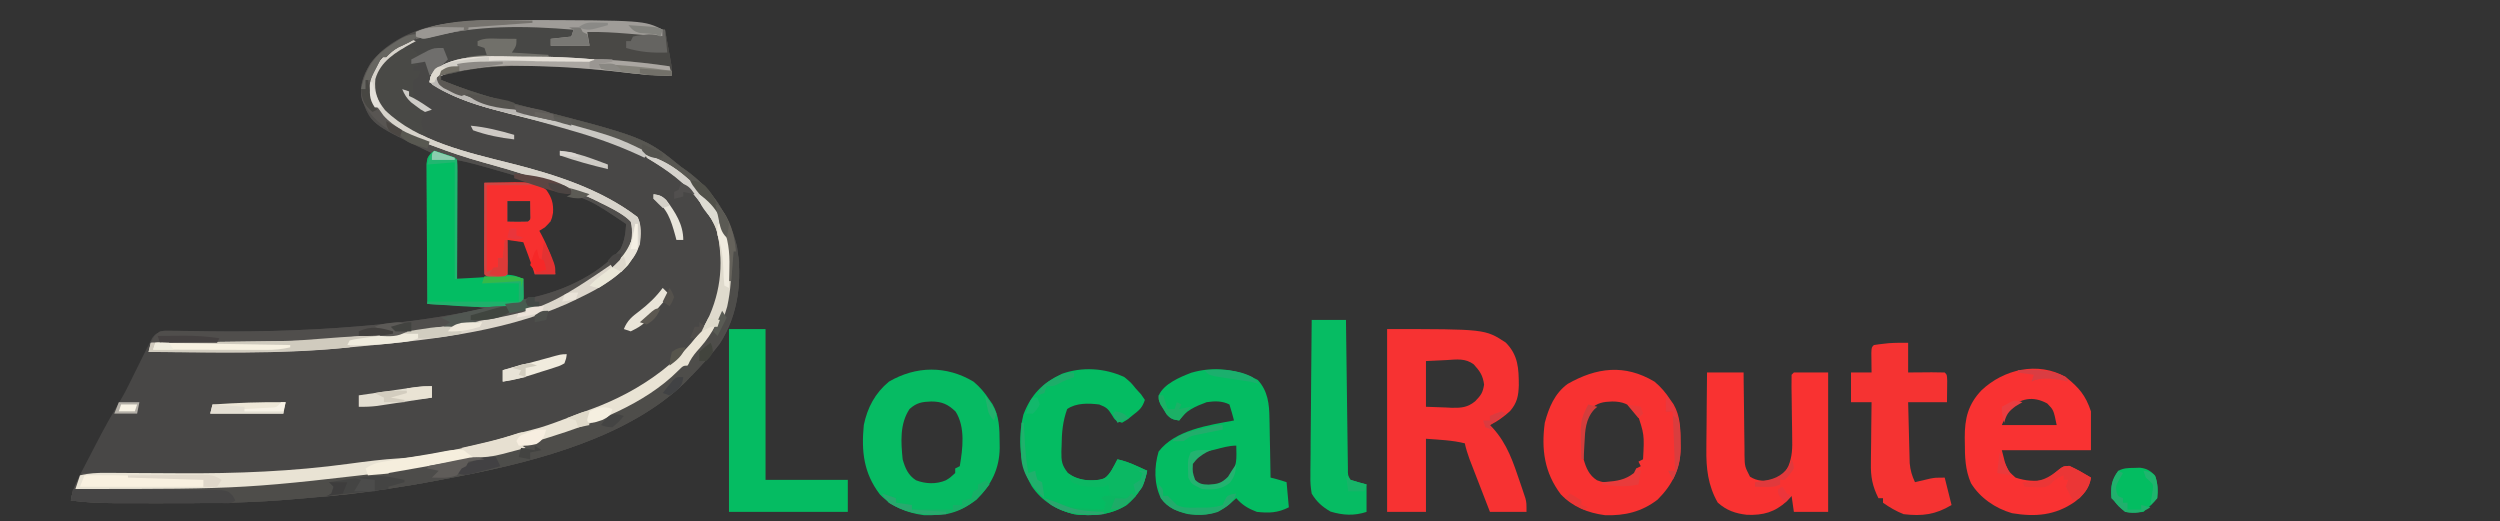 <?xml version="1.0" encoding="UTF-8"?>
<svg version="1.1" xmlns="http://www.w3.org/2000/svg" width="1094" height="228">
<rect width="100%" height="100%" fill="#333333" stroke="none"/>
<path d="M0 0 C0.782 0.002 1.564 0.005 2.369 0.007 C14.098 0.05 25.792 0.425 37.5 1.125 C38.174 1.164 38.848 1.203 39.543 1.244 C47.951 1.747 56.16 2.681 64.438 4.25 C64.941 7.02 65.44 9.791 65.938 12.562 C66.081 13.348 66.224 14.134 66.371 14.943 C66.506 15.701 66.642 16.458 66.781 17.238 C66.97 18.283 66.97 18.283 67.162 19.349 C67.438 21.25 67.438 21.25 67.438 24.25 C59.991 24.431 52.824 23.708 45.438 22.812 C35.104 21.625 24.843 20.518 14.438 20.25 C13.422 20.223 12.406 20.196 11.359 20.167 C-2.329 19.854 -15.231 19.943 -28.562 23.25 C-30.228 23.591 -31.894 23.928 -33.562 24.25 C-33.562 24.91 -33.562 25.57 -33.562 26.25 C-22.575 30.782 -11.19 34.189 0.312 37.125 C55.436 51.26 55.436 51.26 71.438 64.25 C72.578 65.06 72.578 65.06 73.742 65.887 C84.965 73.992 92.621 85.568 95.93 99.012 C98.251 113.814 96.65 128.973 88.328 141.75 C84.399 146.946 79.997 151.613 75.438 156.25 C74.775 156.949 74.112 157.647 73.43 158.367 C48.885 182.316 9.099 192.843 -23.562 199.25 C-24.24 199.384 -24.918 199.518 -25.616 199.656 C-46.989 203.866 -68.211 207.355 -89.953 208.974 C-93.37 209.235 -96.779 209.546 -100.191 209.867 C-119.081 211.498 -137.995 211.434 -156.938 211.438 C-157.636 211.438 -158.335 211.439 -159.054 211.439 C-163.773 211.442 -168.492 211.433 -173.211 211.418 C-174.422 211.417 -175.634 211.416 -176.882 211.414 C-183.19 211.38 -189.308 211.085 -195.562 210.25 C-194.946 205.829 -193.227 202.238 -191.176 198.332 C-190.836 197.675 -190.497 197.017 -190.147 196.34 C-189.428 194.951 -188.706 193.564 -187.981 192.177 C-186.889 190.09 -185.808 187.998 -184.729 185.904 C-181.296 179.279 -177.761 172.779 -173.856 166.416 C-171.899 163.14 -170.225 159.745 -168.562 156.312 C-167.881 154.937 -167.199 153.562 -166.516 152.188 C-165.296 149.73 -164.078 147.271 -162.859 144.812 C-162.349 143.822 -161.838 142.833 -161.312 141.812 C-160.874 140.948 -160.436 140.083 -159.984 139.191 C-158.226 136.791 -157.434 136.75 -154.562 136.25 C-153.044 136.18 -151.522 136.162 -150.001 136.184 C-149.095 136.194 -148.188 136.203 -147.254 136.213 C-146.27 136.228 -145.287 136.243 -144.273 136.258 C-142.133 136.278 -139.993 136.297 -137.853 136.315 C-136.161 136.331 -136.161 136.331 -134.436 136.347 C-109.674 136.547 -85.208 135.624 -60.562 133.25 C-59.283 133.127 -58.004 133.004 -56.687 132.878 C-42.485 131.455 -28.535 129.144 -14.562 126.25 C-17.59 125.389 -20.405 125.068 -23.547 124.934 C-24.481 124.892 -25.416 124.85 -26.379 124.807 C-27.347 124.767 -28.315 124.728 -29.312 124.688 C-30.788 124.623 -30.788 124.623 -32.293 124.557 C-34.716 124.451 -37.139 124.349 -39.562 124.25 C-39.609 115.94 -39.644 107.63 -39.666 99.32 C-39.677 95.461 -39.691 91.603 -39.713 87.745 C-39.735 84.023 -39.747 80.301 -39.752 76.579 C-39.756 75.158 -39.763 73.736 -39.774 72.314 C-39.788 70.327 -39.789 68.339 -39.79 66.352 C-39.794 65.22 -39.798 64.087 -39.803 62.92 C-39.562 60.25 -39.562 60.25 -37.562 58.25 C-39.156 57.488 -39.156 57.488 -40.781 56.711 C-64.182 45.378 -64.182 45.378 -68.293 34.277 C-69.426 28.634 -67.443 24.068 -64.562 19.25 C-57.527 9.496 -45.209 3.976 -33.557 1.891 C-31.439 1.597 -29.322 1.351 -27.195 1.129 C-26.415 1.046 -25.634 0.962 -24.829 0.877 C-16.55 0.057 -8.313 -0.057 0 0 Z M-26.562 61.25 C-26.562 78.41 -26.562 95.57 -26.562 113.25 C-21.942 113.25 -17.323 113.25 -12.562 113.25 C-12.893 112.59 -13.223 111.93 -13.562 111.25 C-13.72 108.262 -13.821 105.295 -13.879 102.305 C-13.9 101.42 -13.92 100.535 -13.942 99.623 C-14.007 96.79 -14.066 93.958 -14.125 91.125 C-14.168 89.207 -14.212 87.289 -14.256 85.371 C-14.364 80.664 -14.463 75.957 -14.562 71.25 C-7.963 71.25 -1.363 71.25 5.438 71.25 C2.52 69.305 0.403 68.52 -2.93 67.559 C-4.506 67.101 -4.506 67.101 -6.113 66.635 C-7.21 66.322 -8.307 66.01 -9.438 65.688 C-10.527 65.371 -11.616 65.055 -12.738 64.729 C-17.346 63.4 -21.855 62.192 -26.562 61.25 Z M11.438 73.25 C11.932 74.24 12.428 75.23 12.938 76.25 C14.739 80.385 14.673 83.782 14.438 88.25 C13.262 88.683 13.262 88.683 12.062 89.125 C9.341 90.099 9.341 90.099 7.438 92.25 C7.899 92.667 8.361 93.084 8.837 93.513 C10.526 95.346 11.205 96.715 12.043 99.043 C12.435 100.111 12.435 100.111 12.834 101.201 C13.226 102.308 13.226 102.308 13.625 103.438 C13.898 104.187 14.17 104.937 14.451 105.709 C15.121 107.553 15.78 109.401 16.438 111.25 C13.467 111.25 10.498 111.25 7.438 111.25 C7.328 110.586 7.218 109.922 7.105 109.238 C5.881 102.314 5.881 102.314 2.438 96.25 C-0.271 94.896 -2.572 95.185 -5.562 95.25 C-5.503 97.877 -5.416 100.499 -5.312 103.125 C-5.298 103.871 -5.284 104.618 -5.27 105.387 C-5.203 107.821 -5.203 107.821 -4.562 111.25 C-2.053 113.285 -0.809 113.25 2.438 113.25 C2.438 116.22 2.438 119.19 2.438 122.25 C17.734 119.594 34.757 112.274 44.938 100.312 C46.812 96.485 47.145 93.488 47.438 89.25 C30.682 77.973 30.682 77.973 11.438 73.25 Z M-4.562 79.25 C-4.562 82.22 -4.562 85.19 -4.562 88.25 C-0.06 88.342 -0.06 88.342 4.438 88.25 C5.643 87.267 5.643 87.267 5.535 85.402 C5.524 84.671 5.512 83.941 5.5 83.188 C5.479 81.888 5.459 80.589 5.438 79.25 C2.138 79.25 -1.163 79.25 -4.562 79.25 Z M-10.562 112.25 C-6.562 113.25 -6.562 113.25 -6.562 113.25 Z " fill="#484746" transform="translate(226.562,8.75)"/>
<path d="M0 0 C0.782 0.002 1.564 0.005 2.369 0.007 C14.098 0.05 25.792 0.425 37.5 1.125 C38.174 1.164 38.848 1.203 39.543 1.244 C47.951 1.747 56.16 2.681 64.438 4.25 C64.941 7.02 65.44 9.791 65.938 12.562 C66.081 13.348 66.224 14.134 66.371 14.943 C66.506 15.701 66.642 16.458 66.781 17.238 C66.97 18.283 66.97 18.283 67.162 19.349 C67.438 21.25 67.438 21.25 67.438 24.25 C59.991 24.431 52.824 23.708 45.438 22.812 C35.104 21.625 24.843 20.518 14.438 20.25 C13.422 20.223 12.406 20.196 11.359 20.167 C-2.329 19.854 -15.231 19.943 -28.562 23.25 C-30.228 23.591 -31.894 23.928 -33.562 24.25 C-33.562 24.91 -33.562 25.57 -33.562 26.25 C-22.575 30.782 -11.19 34.189 0.312 37.125 C55.436 51.26 55.436 51.26 71.438 64.25 C72.578 65.06 72.578 65.06 73.742 65.887 C84.965 73.992 92.621 85.568 95.93 99.012 C98.251 113.814 96.65 128.973 88.328 141.75 C84.399 146.946 79.997 151.613 75.438 156.25 C74.775 156.949 74.112 157.647 73.43 158.367 C48.885 182.316 9.099 192.843 -23.562 199.25 C-24.24 199.384 -24.918 199.518 -25.616 199.656 C-46.989 203.866 -68.211 207.355 -89.953 208.974 C-93.37 209.235 -96.779 209.546 -100.191 209.867 C-119.081 211.498 -137.995 211.434 -156.938 211.438 C-157.636 211.438 -158.335 211.439 -159.054 211.439 C-163.773 211.442 -168.492 211.433 -173.211 211.418 C-174.422 211.417 -175.634 211.416 -176.882 211.414 C-183.19 211.38 -189.308 211.085 -195.562 210.25 C-194.985 205.485 -192.96 202.32 -190.562 198.25 C-189.693 198.254 -188.824 198.259 -187.928 198.263 C-179.607 198.304 -171.286 198.334 -162.964 198.354 C-158.69 198.364 -154.415 198.378 -150.14 198.401 C-124.485 198.535 -99.27 197.653 -73.812 194.188 C-66.388 193.191 -59.016 192.236 -51.535 191.801 C-44.134 191.318 -37.005 190.003 -29.75 188.5 C-28.774 188.302 -28.774 188.302 -27.779 188.099 C-18.719 186.257 -9.819 184.134 -1.008 181.328 C1.402 180.574 3.842 179.912 6.297 179.32 C10.935 178.188 15.35 176.558 19.812 174.875 C20.656 174.558 21.5 174.242 22.369 173.915 C24.016 173.296 25.662 172.674 27.307 172.05 C28.952 171.433 30.605 170.838 32.262 170.254 C53.663 162.448 75.032 147.915 85.438 127.25 C89.935 116.328 90.131 101.478 86.438 90.25 C84.422 86.326 82.055 82.795 79.438 79.25 C78.985 78.613 78.533 77.976 78.066 77.32 C59.67 53.629 23.853 48.201 -3.5 41.062 C-15.941 37.814 -27.906 34.672 -38.562 27.25 C-38.259 24.42 -37.595 23.285 -35.625 21.188 C-28.898 16.931 -21.377 15.88 -13.562 15.25 C-13.893 14.26 -14.223 13.27 -14.562 12.25 C-15.553 11.92 -16.543 11.59 -17.562 11.25 C-17.562 10.59 -17.562 9.93 -17.562 9.25 C-14.497 7.717 -11.295 8.147 -7.938 8.188 C-6.878 8.194 -6.878 8.194 -5.797 8.201 C-4.052 8.213 -2.307 8.231 -0.562 8.25 C-0.562 11.25 -0.562 11.25 -2.562 14.25 C8.328 14.745 8.328 14.745 19.438 15.25 C19.767 14.26 20.098 13.27 20.438 12.25 C18.457 11.92 16.477 11.59 14.438 11.25 C14.438 10.26 14.438 9.27 14.438 8.25 C18.892 7.755 18.892 7.755 23.438 7.25 C23.767 6.26 24.098 5.27 24.438 4.25 C-1.47 2.081 -35.413 -0.506 -56.723 17.027 C-60.348 20.552 -62.09 23.547 -62.562 28.625 C-62.108 34.492 -59.675 37.86 -55.535 41.91 C-40.903 53.427 -20.746 58.288 -3 62.75 C16.351 67.624 36.404 74.005 52.438 86.25 C54.338 90.051 54.027 94.118 53.438 98.25 C48.073 112.07 34.045 118.296 21.438 124.25 C-8.051 137.246 -41.84 140.303 -73.562 143.25 C-74.626 143.356 -75.689 143.462 -76.784 143.571 C-104.92 146.3 -133.328 145.44 -161.562 145.25 C-159.648 138.623 -159.648 138.623 -156.562 136.25 C-154.434 135.909 -154.434 135.909 -151.931 135.957 C-150.985 135.967 -150.038 135.977 -149.062 135.987 C-148.03 136.012 -146.997 136.037 -145.934 136.062 C-143.699 136.089 -141.464 136.114 -139.229 136.139 C-137.461 136.167 -137.461 136.167 -135.656 136.196 C-110.474 136.569 -85.623 135.681 -60.562 133.25 C-59.286 133.127 -58.01 133.004 -56.695 132.878 C-42.491 131.455 -28.538 129.145 -14.562 126.25 C-17.59 125.389 -20.405 125.068 -23.547 124.934 C-24.481 124.892 -25.416 124.85 -26.379 124.807 C-27.347 124.767 -28.315 124.728 -29.312 124.688 C-30.788 124.623 -30.788 124.623 -32.293 124.557 C-34.716 124.451 -37.139 124.349 -39.562 124.25 C-39.609 115.94 -39.644 107.63 -39.666 99.32 C-39.677 95.461 -39.691 91.603 -39.713 87.745 C-39.735 84.023 -39.747 80.301 -39.752 76.579 C-39.756 75.158 -39.763 73.736 -39.774 72.314 C-39.788 70.327 -39.789 68.339 -39.79 66.352 C-39.794 65.22 -39.798 64.087 -39.803 62.92 C-39.562 60.25 -39.562 60.25 -37.562 58.25 C-39.156 57.488 -39.156 57.488 -40.781 56.711 C-64.182 45.378 -64.182 45.378 -68.293 34.277 C-69.426 28.634 -67.443 24.068 -64.562 19.25 C-57.527 9.496 -45.209 3.976 -33.557 1.891 C-31.439 1.597 -29.322 1.351 -27.195 1.129 C-26.415 1.046 -25.634 0.962 -24.829 0.877 C-16.55 0.057 -8.313 -0.057 0 0 Z M-26.562 61.25 C-26.562 78.41 -26.562 95.57 -26.562 113.25 C-21.942 113.25 -17.323 113.25 -12.562 113.25 C-12.893 112.59 -13.223 111.93 -13.562 111.25 C-13.72 108.262 -13.821 105.295 -13.879 102.305 C-13.9 101.42 -13.92 100.535 -13.942 99.623 C-14.007 96.79 -14.066 93.958 -14.125 91.125 C-14.168 89.207 -14.212 87.289 -14.256 85.371 C-14.364 80.664 -14.463 75.957 -14.562 71.25 C-7.963 71.25 -1.363 71.25 5.438 71.25 C2.52 69.305 0.403 68.52 -2.93 67.559 C-4.506 67.101 -4.506 67.101 -6.113 66.635 C-7.21 66.322 -8.307 66.01 -9.438 65.688 C-10.527 65.371 -11.616 65.055 -12.738 64.729 C-17.346 63.4 -21.855 62.192 -26.562 61.25 Z M11.438 73.25 C11.932 74.24 12.428 75.23 12.938 76.25 C14.739 80.385 14.673 83.782 14.438 88.25 C13.262 88.683 13.262 88.683 12.062 89.125 C9.341 90.099 9.341 90.099 7.438 92.25 C7.899 92.667 8.361 93.084 8.837 93.513 C10.526 95.346 11.205 96.715 12.043 99.043 C12.435 100.111 12.435 100.111 12.834 101.201 C13.226 102.308 13.226 102.308 13.625 103.438 C13.898 104.187 14.17 104.937 14.451 105.709 C15.121 107.553 15.78 109.401 16.438 111.25 C13.467 111.25 10.498 111.25 7.438 111.25 C7.328 110.586 7.218 109.922 7.105 109.238 C5.881 102.314 5.881 102.314 2.438 96.25 C-0.271 94.896 -2.572 95.185 -5.562 95.25 C-5.503 97.877 -5.416 100.499 -5.312 103.125 C-5.298 103.871 -5.284 104.618 -5.27 105.387 C-5.203 107.821 -5.203 107.821 -4.562 111.25 C-2.053 113.285 -0.809 113.25 2.438 113.25 C2.438 116.22 2.438 119.19 2.438 122.25 C17.734 119.594 34.757 112.274 44.938 100.312 C46.812 96.485 47.145 93.488 47.438 89.25 C30.682 77.973 30.682 77.973 11.438 73.25 Z M-4.562 79.25 C-4.562 82.22 -4.562 85.19 -4.562 88.25 C-0.06 88.342 -0.06 88.342 4.438 88.25 C5.643 87.267 5.643 87.267 5.535 85.402 C5.524 84.671 5.512 83.941 5.5 83.188 C5.479 81.888 5.459 80.589 5.438 79.25 C2.138 79.25 -1.163 79.25 -4.562 79.25 Z M-10.562 112.25 C-6.562 113.25 -6.562 113.25 -6.562 113.25 Z " fill="#504E4C" transform="translate(226.562,8.75)"/>
<path d="M0 0 C42.867 0 42.867 0 51.875 5.875 C57.4 11.4 57.619 17.325 57.628 24.657 C57.47 29.271 56.914 32.253 53.812 35.875 C51.12 38.316 48.281 40.409 45 42 C45.387 42.401 45.773 42.802 46.172 43.215 C52.651 50.288 55.203 58.372 58.25 67.312 C58.521 68.102 58.791 68.891 59.07 69.704 C59.32 70.458 59.57 71.212 59.828 71.988 C60.054 72.664 60.28 73.34 60.513 74.036 C61 76 61 76 61 80 C55.72 80 50.44 80 45 80 C43.351 75.751 41.706 71.501 40.062 67.25 C39.594 66.043 39.125 64.837 38.643 63.594 C38.195 62.434 37.747 61.273 37.285 60.078 C36.871 59.01 36.458 57.942 36.031 56.841 C35.203 54.56 34.521 52.365 34 50 C28.465 48.616 22.689 48.438 17 48 C17 58.56 17 69.12 17 80 C11.39 80 5.78 80 0 80 C0 53.6 0 27.2 0 0 Z M17 14 C17 20.6 17 27.2 17 34 C21.269 34.155 21.269 34.155 25.625 34.312 C26.51 34.358 27.395 34.404 28.307 34.45 C32.5 34.524 35.202 34.308 38.523 31.605 C41.123 28.871 41.845 27.95 42.438 24.312 C41.9 20.243 40.629 18.484 37.941 15.473 C34.326 12.73 30.468 13.267 26.125 13.562 C23.114 13.707 20.102 13.851 17 14 Z " fill="#F73232" transform="translate(607,144)"/>
<path d="M0 0 C5.712 4.58 8.649 7.947 11 15 C11 20.61 11 26.22 11 32 C-1.87 32 -14.74 32 -28 32 C-25.894 40.553 -25.894 40.553 -22 44 C-17.621 45.46 -13.566 45.759 -9 45 C-6.706 43.603 -4.782 42.017 -2.734 40.285 C-1 39 -1 39 1.562 38.875 C4.849 40.392 7.905 42.119 11 44 C10.289 48.8 7.68 51.7 3.91 54.617 C-4.597 60.534 -13.285 61.298 -23.531 59.574 C-30.762 57.499 -37.529 52.902 -41.5 46.438 C-44.049 40.597 -44.182 34.894 -44.188 28.625 C-44.2 27.908 -44.212 27.192 -44.225 26.453 C-44.247 18.121 -42.771 11.985 -36.926 5.824 C-27.205 -3.384 -12.229 -6.994 0 0 Z M-25 14 C-25.99 16.31 -26.98 18.62 -28 21 C-20.08 21 -12.16 21 -4 21 C-5.351 14.396 -5.351 14.396 -8.125 11.562 C-14.447 8.126 -19.811 9.294 -25 14 Z " fill="#F93232" transform="translate(904,165)"/>
<path d="M0 0 C2.873 2.381 4.952 4.891 7 8 C7.432 8.61 7.864 9.219 8.309 9.848 C11.36 15.159 11.379 20.65 11.438 26.625 C11.448 27.437 11.458 28.249 11.469 29.085 C11.336 38.137 7.818 45.182 1.375 51.625 C-5.55 56.961 -13.031 58.758 -21.688 58.441 C-29.161 57.446 -35.745 54.825 -41 49.312 C-48.105 39.95 -49.105 30.404 -48 19 C-46.42 11.36 -43.054 5.014 -37 0 C-25.106 -6.911 -11.91 -7.101 0 0 Z M-28 12 C-32.317 18.549 -31.745 26.424 -31 34 C-29.921 37.795 -28.606 40.989 -25.133 43.176 C-20.957 44.79 -16.23 44.963 -12.082 43.172 C-10.228 42.049 -10.228 42.049 -8 40 C-8 39.34 -8 38.68 -8 38 C-7.34 37.67 -6.68 37.34 -6 37 C-4.702 29.313 -3.501 19.964 -7.812 13.125 C-11.122 9.91 -13.824 8.711 -18.438 8.688 C-22.432 8.806 -24.954 9.222 -28 12 Z " fill="#06BB63" transform="translate(426,167)"/>
<path d="M0 0 C2.873 2.381 4.952 4.891 7 8 C7.432 8.61 7.864 9.219 8.309 9.848 C11.36 15.159 11.379 20.65 11.438 26.625 C11.448 27.437 11.458 28.249 11.469 29.085 C11.336 38.137 7.818 45.182 1.375 51.625 C-5.55 56.961 -13.031 58.758 -21.688 58.441 C-29.161 57.446 -35.745 54.825 -41 49.312 C-48.174 39.841 -49.576 29.588 -48 18 C-46.226 11.325 -43.693 5.175 -38 1 C-25.324 -6.205 -13.06 -7.787 0 0 Z M-28 12 C-32.317 18.549 -31.745 26.424 -31 34 C-29.921 37.795 -28.606 40.989 -25.133 43.176 C-20.957 44.79 -16.23 44.963 -12.082 43.172 C-10.228 42.049 -10.228 42.049 -8 40 C-8 39.34 -8 38.68 -8 38 C-7.34 37.67 -6.68 37.34 -6 37 C-6.33 36.34 -6.66 35.68 -7 35 C-6.34 34.67 -5.68 34.34 -5 34 C-4.415 23.116 -4.415 23.116 -7.812 13.125 C-11.122 9.91 -13.824 8.711 -18.438 8.688 C-22.432 8.806 -24.954 9.222 -28 12 Z " fill="#F83231" transform="translate(724,167)"/>
<path d="M0 0 C4.447 4.789 5.08 10.595 5.137 16.871 C5.155 17.616 5.173 18.361 5.191 19.128 C5.245 21.481 5.279 23.834 5.312 26.188 C5.346 27.794 5.38 29.4 5.416 31.006 C5.501 34.92 5.568 38.835 5.625 42.75 C6.223 42.894 6.821 43.039 7.438 43.188 C9.187 43.637 10.912 44.179 12.625 44.75 C13.12 50.195 13.12 50.195 13.625 55.75 C8.698 58.214 5.039 58.314 -0.375 57.75 C-4.099 56.328 -6.776 54.782 -9.375 51.75 C-10.262 52.534 -11.149 53.318 -12.062 54.125 C-17.822 58.842 -23.059 59.474 -30.375 58.75 C-35.296 57.597 -39.292 55.901 -42.375 51.75 C-45.434 45.48 -45.329 37.969 -43.375 31.375 C-36.157 21.901 -21.527 19.806 -10.375 17.75 C-10.974 15.398 -11.644 13.064 -12.375 10.75 C-15.648 9.113 -18.839 9.219 -22.375 9.75 C-27.31 11.613 -31.407 13.299 -34.375 17.75 C-36.979 17.376 -38.118 17.039 -39.895 15.043 C-40.321 14.348 -40.748 13.653 -41.188 12.938 C-41.627 12.25 -42.067 11.563 -42.52 10.855 C-43.375 8.75 -43.375 8.75 -43.262 6.68 C-40.949 1.646 -34.073 -1.192 -29.125 -3.125 C-19.153 -6.054 -9.088 -4.783 0 0 Z M-18.812 30.5 C-19.494 30.657 -20.175 30.815 -20.877 30.977 C-23.944 31.757 -26.057 32.441 -28.348 34.668 C-29.993 38.002 -29.391 40.259 -28.375 43.75 C-26.123 45.934 -24.568 46.651 -21.441 46.91 C-18.37 46.765 -16.197 46.427 -13.785 44.441 C-10.515 40.641 -9.232 37.491 -9.312 32.562 C-9.333 31.304 -9.354 30.046 -9.375 28.75 C-12.62 28.75 -15.684 29.711 -18.812 30.5 Z " fill="#04BC62" transform="translate(550.375,166.25)"/>
<path d="M0 0 C5.28 0 10.56 0 16 0 C16.009 1.282 16.019 2.563 16.028 3.884 C16.068 8.64 16.134 13.396 16.208 18.152 C16.236 20.21 16.257 22.268 16.271 24.327 C16.292 27.286 16.339 30.244 16.391 33.203 C16.392 34.123 16.393 35.043 16.394 35.991 C16.49 41.113 16.49 41.113 18.792 45.585 C22.102 47.706 25.244 47.599 29 47 C32.751 45.583 33.749 44.478 35.621 40.912 C37.321 36.733 37.369 32.937 37.258 28.477 C37.251 27.69 37.245 26.903 37.238 26.092 C37.215 23.603 37.171 21.114 37.125 18.625 C37.09 16.114 37.059 13.604 37.034 11.093 C37.017 9.536 36.993 7.979 36.964 6.423 C36.938 4.615 36.964 2.807 37 1 C37.33 0.67 37.66 0.34 38 0 C42.95 0 47.9 0 53 0 C53 20.13 53 40.26 53 61 C48.05 61 43.1 61 38 61 C37.505 57.535 37.505 57.535 37 54 C36.319 54.763 35.639 55.526 34.938 56.312 C29.61 61.186 24.552 62.532 17.496 62.285 C12.411 61.704 8.525 60.36 4.688 56.938 C0.405 49.483 -0.437 41.853 -0.293 33.398 C-0.289 32.436 -0.284 31.473 -0.28 30.482 C-0.263 27.446 -0.226 24.411 -0.188 21.375 C-0.172 19.301 -0.159 17.227 -0.146 15.152 C-0.114 10.101 -0.062 5.051 0 0 Z " fill="#F93231" transform="translate(747,163)"/>
<path d="M0 0 C0.75 0.001 1.5 0.001 2.273 0.002 C11.62 0.03 20.875 0.377 30.188 1.25 C30.188 1.58 30.188 1.91 30.188 2.25 C28.883 2.234 27.579 2.219 26.235 2.202 C21.312 2.147 16.39 2.113 11.468 2.085 C9.353 2.07 7.238 2.05 5.123 2.024 C-5.171 1.899 -15.332 1.808 -25.504 3.574 C-26.518 3.75 -26.518 3.75 -27.553 3.929 C-31.492 4.714 -34.501 5.989 -37.812 8.25 C-37.783 10.181 -37.783 10.181 -36.812 12.25 C-25.39 18.831 -11.117 21.389 1.5 24.75 C24.679 30.956 24.679 30.956 35.137 34.41 C35.833 34.638 36.529 34.866 37.246 35.101 C48.752 39.002 59.63 44.746 69.188 52.25 C69.881 52.78 70.575 53.31 71.289 53.855 C80.242 61.132 87.277 70.738 89.188 82.25 C90.803 101.333 88.537 114.256 76.188 129.25 C75.012 130.828 75.012 130.828 73.812 132.438 C46.978 161.189 3.152 172.042 -34.188 178.75 C-35.439 178.975 -35.439 178.975 -36.715 179.205 C-40.917 179.961 -45.12 180.71 -49.325 181.451 C-53.002 182.101 -56.671 182.788 -60.34 183.484 C-105.041 191.6 -151.564 189.656 -196.812 189.25 C-196.153 187.27 -195.493 185.29 -194.812 183.25 C-190.885 182.32 -187.263 182.139 -183.232 182.168 C-181.256 182.178 -181.256 182.178 -179.24 182.188 C-178.539 182.194 -177.837 182.199 -177.115 182.205 C-174.885 182.223 -172.656 182.233 -170.426 182.241 C-164.086 182.266 -157.746 182.3 -151.406 182.346 C-126.415 182.519 -101.862 181.563 -77.062 178.188 C-69.638 177.191 -62.266 176.236 -54.785 175.801 C-47.384 175.318 -40.255 174.003 -33 172.5 C-32.024 172.302 -32.024 172.302 -31.029 172.099 C-21.969 170.257 -13.069 168.134 -4.258 165.328 C-1.848 164.574 0.592 163.912 3.047 163.32 C7.685 162.188 12.1 160.558 16.562 158.875 C17.406 158.558 18.25 158.242 19.119 157.915 C20.766 157.296 22.412 156.674 24.057 156.05 C25.702 155.433 27.355 154.838 29.012 154.254 C50.413 146.448 71.782 131.915 82.188 111.25 C86.685 100.328 86.881 85.478 83.188 74.25 C81.172 70.326 78.805 66.795 76.188 63.25 C75.735 62.613 75.283 61.976 74.816 61.32 C56.42 37.629 20.603 32.201 -6.75 25.062 C-19.191 21.814 -31.156 18.672 -41.812 11.25 C-41.498 8.312 -40.867 7.303 -38.707 5.219 C-28.401 -1.791 -12.038 -0.016 0 0 Z " fill="#E9E3D4" transform="translate(229.812,24.75)"/>
<path d="M0 0 C2.875 2.375 2.875 2.375 5 5 C5.784 5.866 6.567 6.732 7.375 7.625 C7.911 8.409 8.447 9.193 9 10 C7.81 13.57 6.549 14.46 3.625 16.75 C2.834 17.384 2.042 18.018 1.227 18.672 C0.124 19.329 0.124 19.329 -1 20 C-4 19 -4 19 -5.438 16.562 C-7.173 13.717 -7.975 13.187 -11 12 C-15.667 11.432 -21.052 11.248 -25 14 C-26.968 19.396 -27.395 24.412 -27.438 30.125 C-27.47 30.91 -27.503 31.695 -27.537 32.504 C-27.577 36.809 -27.401 38.487 -24.66 41.992 C-20.304 45.28 -16.291 45.386 -11 45 C-8.325 44.331 -7.392 43.589 -5.875 41.309 C-4.863 39.569 -3.926 37.786 -3 36 C0.115 36.679 2.851 37.741 5.75 39.062 C6.549 39.425 7.348 39.787 8.172 40.16 C8.775 40.437 9.378 40.714 10 41 C8.785 47.479 6.017 51.701 1 56 C-6.107 60.451 -13.81 60.986 -22 60 C-29.645 58.105 -36.082 54.358 -40.504 47.754 C-46.016 38.19 -46.694 27.173 -44.164 16.461 C-40.849 7.674 -35.714 2.489 -27.25 -1.438 C-18.391 -4.59 -8.525 -3.941 0 0 Z " fill="#04BC62" transform="translate(492,165)"/>
<path d="M0 0 C2.773 2.384 2.981 2.833 3.434 6.738 C3.457 8.263 3.457 9.788 3.438 11.312 C3.426 12.517 3.426 12.517 3.415 13.746 C2.919 31.959 -5.629 44.419 -18 57 C-18.663 57.699 -19.325 58.397 -20.008 59.117 C-44.553 83.066 -84.339 93.593 -117 100 C-117.678 100.134 -118.355 100.268 -119.053 100.406 C-140.426 104.616 -161.649 108.105 -183.39 109.724 C-186.807 109.985 -190.217 110.296 -193.629 110.617 C-212.518 112.248 -231.432 112.184 -250.375 112.188 C-251.074 112.188 -251.772 112.189 -252.492 112.189 C-257.211 112.192 -261.93 112.183 -266.648 112.168 C-267.86 112.167 -269.071 112.166 -270.319 112.164 C-276.628 112.13 -282.745 111.835 -289 111 C-288.67 109.35 -288.34 107.7 -288 106 C-287.244 105.994 -286.489 105.988 -285.71 105.982 C-212.56 105.985 -212.56 105.985 -140.073 97.384 C-137.012 96.817 -133.945 96.279 -130.878 95.738 C-127.559 95.149 -124.242 94.548 -120.927 93.943 C-119.346 93.654 -117.765 93.368 -116.184 93.083 C-105.487 91.144 -95.316 88.415 -85 85 C-83.219 84.451 -81.436 83.906 -79.652 83.367 C-60.187 77.292 -37.899 68.966 -23.227 54.211 C-21 52 -21 52 -19 52 C-18.609 51.13 -18.609 51.13 -18.211 50.242 C-16.92 47.853 -15.461 46.121 -13.625 44.125 C-1.953 30.93 -1.111 16.922 0 0 Z " fill="#4E4D4A" transform="translate(320,108)"/>
<path d="M0 0 C5.28 0 10.56 0 16 0 C16 21.78 16 43.56 16 66 C27.88 66 39.76 66 52 66 C52 70.62 52 75.24 52 80 C34.84 80 17.68 80 0 80 C0 53.6 0 27.2 0 0 Z " fill="#05BC62" transform="translate(319,144)"/>
<path d="M0 0 C0.782 0.002 1.564 0.005 2.369 0.007 C14.098 0.05 25.792 0.425 37.5 1.125 C38.174 1.164 38.848 1.203 39.543 1.244 C47.951 1.747 56.16 2.681 64.438 4.25 C64.941 7.02 65.44 9.791 65.938 12.562 C66.081 13.348 66.224 14.134 66.371 14.943 C66.506 15.701 66.642 16.458 66.781 17.238 C66.907 17.935 67.033 18.631 67.162 19.349 C67.438 21.25 67.438 21.25 67.438 24.25 C59.991 24.431 52.824 23.708 45.438 22.812 C35.104 21.625 24.843 20.518 14.438 20.25 C13.422 20.223 12.406 20.196 11.359 20.167 C-2.329 19.854 -15.231 19.943 -28.562 23.25 C-30.228 23.591 -31.894 23.928 -33.562 24.25 C-33.562 24.91 -33.562 25.57 -33.562 26.25 C-22.575 30.782 -11.19 34.189 0.312 37.125 C55.436 51.26 55.436 51.26 71.438 64.25 C72.198 64.79 72.959 65.33 73.742 65.887 C85.158 74.132 92.841 85.492 95.176 99.414 C95.262 100.02 95.349 100.626 95.438 101.25 C95.108 101.25 94.778 101.25 94.438 101.25 C94.108 105.54 93.778 109.83 93.438 114.25 C93.108 114.25 92.778 114.25 92.438 114.25 C92.399 112.726 92.399 112.726 92.359 111.172 C91.763 94.61 87.064 82.478 74.984 70.898 C53.004 52.534 23.824 46.627 -3.191 39.488 C-30.559 32.254 -30.559 32.254 -35.562 27.25 C-35.387 25.258 -35.387 25.258 -34.562 23.25 C-27.774 18.724 -20.55 18.103 -12.562 17.25 C-15.126 17.25 -17.635 17.513 -20.188 17.75 C-21.19 17.843 -22.193 17.936 -23.227 18.031 C-23.997 18.103 -24.768 18.176 -25.562 18.25 C-22.527 16.226 -21.368 15.929 -17.875 15.625 C-17.067 15.55 -16.259 15.475 -15.426 15.398 C-14.503 15.325 -14.503 15.325 -13.562 15.25 C-13.893 14.26 -14.223 13.27 -14.562 12.25 C-15.553 11.92 -16.543 11.59 -17.562 11.25 C-17.562 10.59 -17.562 9.93 -17.562 9.25 C-14.497 7.717 -11.295 8.147 -7.938 8.188 C-6.878 8.194 -6.878 8.194 -5.797 8.201 C-4.052 8.213 -2.307 8.231 -0.562 8.25 C-0.562 11.25 -0.562 11.25 -2.562 14.25 C8.328 14.745 8.328 14.745 19.438 15.25 C19.767 14.26 20.098 13.27 20.438 12.25 C18.457 11.92 16.477 11.59 14.438 11.25 C14.438 10.26 14.438 9.27 14.438 8.25 C18.892 7.755 18.892 7.755 23.438 7.25 C23.767 6.26 24.098 5.27 24.438 4.25 C3.187 2.471 -18.361 2.124 -39.094 7.762 C-41.562 8.25 -41.562 8.25 -44.562 7.25 C-44.562 6.59 -44.562 5.93 -44.562 5.25 C-38.88 2.935 -33.394 1.824 -27.309 1.164 C-26.125 1.035 -26.125 1.035 -24.918 0.904 C-16.607 0.063 -8.347 -0.058 0 0 Z " fill="#494845" transform="translate(226.562,8.75)"/>
<path d="M0 0 C0 4.29 0 8.58 0 13 C1.143 12.988 2.287 12.977 3.465 12.965 C4.956 12.955 6.447 12.946 7.938 12.938 C9.07 12.925 9.07 12.925 10.225 12.912 C12.15 12.903 14.075 12.948 16 13 C17 14 17 14 17.098 16.723 C17.065 19.815 17.033 22.908 17 26 C11.39 26 5.78 26 0 26 C0.097 30.181 0.2 34.362 0.317 38.543 C0.356 39.964 0.39 41.384 0.422 42.805 C0.468 44.854 0.526 46.901 0.586 48.949 C0.633 50.795 0.633 50.795 0.681 52.678 C0.986 55.854 1.644 58.134 3 61 C3.603 60.856 4.207 60.711 4.828 60.562 C6.027 60.284 6.027 60.284 7.25 60 C8.039 59.814 8.828 59.629 9.641 59.438 C12 59 12 59 16 59 C16.99 62.96 17.98 66.92 19 71 C11.977 75.214 6.164 75.958 -2 75 C-5.276 73.686 -8.122 72.035 -11 70 C-11 69.34 -11 68.68 -11 68 C-11.66 68 -12.32 68 -13 68 C-15.665 62.643 -16.419 58.602 -16.293 52.66 C-16.289 51.893 -16.284 51.126 -16.28 50.336 C-16.263 47.911 -16.226 45.487 -16.188 43.062 C-16.172 41.408 -16.159 39.754 -16.146 38.1 C-16.114 34.066 -16.062 30.033 -16 26 C-18.97 26 -21.94 26 -25 26 C-25 21.71 -25 17.42 -25 13 C-22.03 13 -19.06 13 -16 13 C-16.012 12.218 -16.023 11.435 -16.035 10.629 C-16.044 9.617 -16.053 8.605 -16.062 7.562 C-16.074 6.553 -16.086 5.544 -16.098 4.504 C-16 2 -16 2 -15 1 C-13.612 0.763 -12.213 0.585 -10.812 0.438 C-10.056 0.354 -9.299 0.27 -8.52 0.184 C-5.687 -0.023 -2.841 0 0 0 Z " fill="#F53332" transform="translate(835,150)"/>
<path d="M0 0 C4.95 0 9.9 0 15 0 C15.025 2.049 15.05 4.099 15.076 6.21 C15.159 12.972 15.248 19.733 15.339 26.495 C15.395 30.595 15.448 34.696 15.497 38.796 C15.545 42.752 15.597 46.707 15.653 50.662 C15.673 52.173 15.692 53.684 15.709 55.195 C15.733 57.307 15.763 59.419 15.795 61.531 C15.81 62.734 15.826 63.938 15.842 65.178 C15.81 67.951 15.81 67.951 17 70 C19.314 70.731 21.648 71.401 24 72 C24 75.96 24 79.92 24 84 C18.616 85.795 13.656 85.497 8.25 83.875 C4.643 81.794 2.123 79.564 0 76 C-0.462 73.229 -0.639 71.094 -0.568 68.342 C-0.568 67.6 -0.569 66.858 -0.57 66.093 C-0.566 63.658 -0.528 61.224 -0.488 58.789 C-0.479 57.094 -0.472 55.398 -0.467 53.703 C-0.448 49.254 -0.399 44.806 -0.343 40.357 C-0.292 35.813 -0.269 31.268 -0.244 26.723 C-0.191 17.815 -0.103 8.908 0 0 Z " fill="#06BC63" transform="translate(574,140)"/>
<path d="M0 0 C1.48 0.476 2.959 0.956 4.438 1.438 C5.261 1.704 6.085 1.971 6.934 2.246 C9 3 9 3 10 4 C10.093 5.627 10.117 7.258 10.114 8.887 C10.113 9.928 10.113 10.969 10.113 12.042 C10.108 13.174 10.103 14.306 10.098 15.473 C10.096 16.625 10.095 17.778 10.093 18.966 C10.088 22.665 10.075 26.364 10.062 30.062 C10.057 32.563 10.053 35.064 10.049 37.564 C10.038 43.71 10.021 49.855 10 56 C12.521 55.858 15.042 55.711 17.562 55.562 C18.267 55.523 18.971 55.484 19.697 55.443 C23.121 55.238 26.417 54.935 29.812 54.406 C33.454 53.942 35.643 54.608 39 56 C39.027 57.646 39.046 59.292 39.062 60.938 C39.074 61.854 39.086 62.771 39.098 63.715 C39 66 39 66 38 67 C27.886 69.069 17.275 68 7.039 67.492 C6.071 67.445 5.102 67.398 4.105 67.349 C1.736 67.234 -0.632 67.117 -3 67 C-3.069 58.707 -3.123 50.415 -3.155 42.122 C-3.171 38.271 -3.192 34.421 -3.226 30.57 C-3.259 26.855 -3.277 23.14 -3.285 19.424 C-3.29 18.006 -3.301 16.588 -3.317 15.17 C-3.339 13.185 -3.34 11.2 -3.341 9.216 C-3.347 8.085 -3.354 6.955 -3.361 5.79 C-3 3 -3 3 -1.479 1.112 C-0.991 0.745 -0.503 0.378 0 0 Z " fill="#03BD63" transform="translate(190,66)"/>
<path d="M0 0 C-0.641 0.34 -1.281 0.681 -1.941 1.031 C-8.702 4.82 -15.504 8.748 -17.742 16.605 C-18.266 22.229 -17.011 25.792 -13.5 30.188 C0.499 43.883 23.139 48.867 41.562 53.5 C60.913 58.374 80.967 64.755 97 77 C98.9 80.801 98.589 84.868 98 89 C92.636 102.82 78.608 109.046 66 115 C36.511 127.996 2.722 131.053 -29 134 C-30.063 134.106 -31.126 134.212 -32.222 134.321 C-60.358 137.05 -88.766 136.19 -117 136 C-116.505 134.02 -116.505 134.02 -116 132 C-115.159 131.99 -114.317 131.979 -113.45 131.969 C-105.45 131.87 -97.449 131.767 -89.448 131.661 C-85.337 131.606 -81.226 131.553 -77.114 131.503 C-73.133 131.454 -69.152 131.402 -65.171 131.347 C-63.666 131.327 -62.161 131.308 -60.655 131.291 C-42.249 131.124 -42.249 131.124 -24 129 C-21.574 128.845 -19.147 128.715 -16.719 128.605 C-7.869 128.121 0.772 126.812 9.5 125.312 C10.279 125.181 11.057 125.049 11.86 124.913 C55.617 118.167 55.617 118.167 91 94 C91.639 93.237 92.279 92.474 92.938 91.688 C94.553 87.601 95.061 83.292 94 79 C90.337 75.316 85.806 73.192 81.188 70.938 C80.514 70.599 79.84 70.261 79.146 69.912 C70.83 65.798 62.138 63.005 53.312 60.188 C52.213 59.835 51.114 59.482 49.981 59.119 C43.107 56.933 36.206 54.911 29.25 53 C21.858 50.952 14.67 48.537 7.5 45.812 C6.621 45.479 5.742 45.146 4.837 44.803 C0.644 43.17 -3.217 41.472 -7 39 C-7.949 38.464 -8.898 37.928 -9.875 37.375 C-14.487 33.87 -18.394 29.212 -21 24 C-21.559 18.297 -20.361 14.55 -17 10 C-6.089 -2.03 -6.089 -2.03 0 0 Z " fill="#DCD6CB" transform="translate(182,18)"/>
<path d="M0 0 C3.375 -0.088 6.749 -0.141 10.125 -0.188 C11.552 -0.225 11.552 -0.225 13.008 -0.264 C18.427 -0.32 22.36 -0.148 27 3 C29.445 6.392 30.253 9.015 30 13.125 C29.446 16.452 29.012 16.989 26.438 19.5 C25.633 19.995 24.829 20.49 24 21 C24.338 21.617 24.675 22.235 25.023 22.871 C28.027 28.574 29.874 33.654 31 40 C28.03 40 25.06 40 22 40 C21.732 39.175 21.464 38.35 21.188 37.5 C19.875 33.631 18.449 29.82 17 26 C14.69 25.67 12.38 25.34 10 25 C10.012 26.071 10.023 27.142 10.035 28.246 C10.045 29.643 10.054 31.04 10.062 32.438 C10.071 33.145 10.079 33.852 10.088 34.58 C10.097 36.387 10.052 38.194 10 40 C9 41 9 41 7.188 41.133 C6.466 41.13 5.744 41.128 5 41.125 C4.278 41.128 3.556 41.13 2.812 41.133 C1 41 1 41 0 40 C-0.089 37.043 -0.115 34.109 -0.098 31.152 C-0.096 30.266 -0.095 29.379 -0.093 28.466 C-0.088 25.623 -0.075 22.78 -0.062 19.938 C-0.057 18.015 -0.053 16.092 -0.049 14.17 C-0.038 9.447 -0.021 4.723 0 0 Z M10 8 C10 10.97 10 13.94 10 17 C14.502 17.092 14.502 17.092 19 17 C20.206 16.017 20.206 16.017 20.098 14.152 C20.086 13.421 20.074 12.691 20.062 11.938 C20.042 10.638 20.021 9.339 20 8 C16.7 8 13.4 8 10 8 Z " fill="#F7302F" transform="translate(212,80)"/>
<path d="M0 0 C3.513 0.003 7.024 -0.02 10.537 -0.046 C25.972 -0.087 40.974 1.09 56.246 3.316 C56.741 5.296 56.741 5.296 57.246 7.316 C49.8 7.497 42.633 6.773 35.246 5.878 C24.912 4.69 14.651 3.584 4.246 3.316 C3.23 3.288 2.214 3.261 1.167 3.233 C-12.521 2.92 -25.422 3.008 -38.754 6.316 C-40.419 6.657 -42.085 6.994 -43.754 7.316 C-43.754 7.976 -43.754 8.636 -43.754 9.316 C-32.767 13.847 -21.382 17.255 -9.879 20.191 C45.245 34.326 45.245 34.326 61.246 47.316 C62.006 47.856 62.767 48.396 63.551 48.952 C74.967 57.197 82.65 68.558 84.984 82.48 C85.07 83.086 85.157 83.691 85.246 84.316 C84.916 84.316 84.586 84.316 84.246 84.316 C83.916 88.606 83.586 92.896 83.246 97.316 C82.916 97.316 82.586 97.316 82.246 97.316 C82.22 96.3 82.194 95.284 82.168 94.238 C81.572 77.676 76.872 65.544 64.793 53.964 C42.812 35.6 13.633 29.693 -13.383 22.554 C-40.75 15.32 -40.75 15.32 -45.754 10.316 C-45.578 8.323 -45.578 8.323 -44.754 6.316 C-32.218 -2.042 -14.398 -0.027 0 0 Z " fill="#585752" transform="translate(236.754,25.684)"/>
<path d="M0 0 C-0.33 1.32 -0.66 2.64 -1 4 C-3.97 4 -6.94 4 -10 4 C-10 4.99 -10 5.98 -10 7 C-7.03 7 -4.06 7 -1 7 C-3.367 10.04 -4.507 10.934 -8.392 11.454 C-10.371 11.423 -10.371 11.423 -12.391 11.391 C-13.448 11.382 -13.448 11.382 -14.526 11.373 C-16.768 11.351 -19.008 11.301 -21.25 11.25 C-22.773 11.23 -24.297 11.212 -25.82 11.195 C-29.547 11.151 -33.274 11.082 -37 11 C-37 10.67 -37 10.34 -37 10 C-36.301 9.974 -35.603 9.948 -34.883 9.922 C-33.518 9.837 -33.518 9.837 -32.125 9.75 C-31.22 9.704 -30.315 9.657 -29.383 9.609 C-28.596 9.408 -27.81 9.207 -27 9 C-26.34 7.68 -25.68 6.36 -25 5 C-30.61 5 -36.22 5 -42 5 C-42 5.66 -42 6.32 -42 7 C-38.37 7 -34.74 7 -31 7 C-31 7.33 -31 7.66 -31 8 C-33.31 8.33 -35.62 8.66 -38 9 C-38 9.66 -38 10.32 -38 11 C-40.353 11.651 -42.707 12.296 -45.062 12.938 C-45.719 13.12 -46.376 13.302 -47.053 13.49 C-51.359 14.657 -55.572 15.453 -60 16 C-58.68 14.68 -57.36 13.36 -56 12 C-56.66 11.34 -57.32 10.68 -58 10 C-57.67 9.34 -57.34 8.68 -57 8 C-58.23 8.485 -58.23 8.485 -59.484 8.98 C-60.562 9.379 -61.64 9.777 -62.75 10.188 C-64.351 10.797 -64.351 10.797 -65.984 11.418 C-69 12 -69 12 -71.266 10.738 C-71.838 10.165 -72.41 9.591 -73 9 C-73.66 8.34 -74.32 7.68 -75 7 C-58.045 -1.631 -18.21 -9.105 0 0 Z " fill="#474745" transform="translate(251,13)"/>
<path d="M0 0 C1.812 1.5 1.812 1.5 3 3 C4.072 2.505 5.145 2.01 6.25 1.5 C9.254 0.113 10.459 0 14 0 C14.66 1.65 15.32 3.3 16 5 C13.422 7.648 11.084 9.944 8 12 C7.34 10.02 6.68 8.04 6 6 C5.01 6 4.02 6 3 6 C3 6.66 3 7.32 3 8 C2.34 8 1.68 8 1 8 C1 8.66 1 9.32 1 10 C1.99 10 2.98 10 4 10 C3 13 3 13 1 14 C0.582 17.332 0.582 17.332 1 21 C3.245 23.329 3.245 23.329 6 25 C7.017 25.982 8.026 26.975 9 28 C8.01 28 7.02 28 6 28 C4.125 31.868 4.125 31.868 5 36 C5.66 36.33 6.32 36.66 7 37 C4.374 38.014 3.312 38.13 0.668 37.031 C-6.02 32.902 -11.61 28.585 -16 22 C-16.832 18.181 -16.839 14.818 -16 11 C-12.012 5.022 -7.668 -0.748 0 0 Z " fill="#494946" transform="translate(180,21)"/>
<path d="M0 0 C0.781 0.002 1.562 0.004 2.366 0.006 C55.28 0.171 55.28 0.171 63.438 4.25 C63.438 5.24 63.438 6.23 63.438 7.25 C62.722 7.189 62.007 7.129 61.27 7.066 C57.992 6.791 54.715 6.52 51.438 6.25 C50.312 6.155 49.187 6.059 48.027 5.961 C42.141 5.479 36.343 5.134 30.438 5.25 C30.933 8.22 30.933 8.22 31.438 11.25 C25.828 11.25 20.218 11.25 14.438 11.25 C14.438 10.26 14.438 9.27 14.438 8.25 C18.892 7.755 18.892 7.755 23.438 7.25 C23.767 6.26 24.098 5.27 24.438 4.25 C3.187 2.471 -18.361 2.124 -39.094 7.762 C-41.562 8.25 -41.562 8.25 -44.562 7.25 C-44.562 6.59 -44.562 5.93 -44.562 5.25 C-38.88 2.935 -33.394 1.824 -27.309 1.164 C-26.125 1.035 -26.125 1.035 -24.918 0.904 C-16.606 0.063 -8.347 -0.057 0 0 Z " fill="#9F9C98" transform="translate(226.562,8.75)"/>
<path d="M0 0 C-0.961 0.51 -0.961 0.51 -1.941 1.031 C-8.702 4.82 -15.504 8.748 -17.742 16.605 C-18.266 22.229 -17.011 25.792 -13.5 30.188 C0.499 43.883 23.139 48.867 41.562 53.5 C60.913 58.374 80.967 64.755 97 77 C98.262 79.525 98.099 81.312 98.062 84.125 C98.053 85.035 98.044 85.945 98.035 86.883 C98.024 87.581 98.012 88.28 98 89 C95.363 86.705 95.028 86.258 94.625 82.562 C94.353 78.951 94.353 78.951 91.949 77.031 C88.493 74.651 84.953 72.776 81.188 70.938 C80.177 70.43 80.177 70.43 79.146 69.912 C70.83 65.798 62.138 63.005 53.312 60.188 C52.213 59.835 51.114 59.482 49.981 59.119 C43.107 56.933 36.206 54.911 29.25 53 C21.858 50.952 14.67 48.537 7.5 45.812 C6.182 45.313 6.182 45.313 4.837 44.803 C0.644 43.17 -3.217 41.472 -7 39 C-7.949 38.464 -8.898 37.928 -9.875 37.375 C-14.487 33.87 -18.394 29.212 -21 24 C-21.559 18.297 -20.361 14.55 -17 10 C-6.089 -2.03 -6.089 -2.03 0 0 Z " fill="#D7D3CB" transform="translate(182,18)"/>
<path d="M0 0 C8.815 0.038 17.629 0.097 26.443 0.184 C30.536 0.223 34.628 0.256 38.721 0.271 C42.67 0.286 46.618 0.321 50.567 0.368 C52.074 0.383 53.582 0.391 55.089 0.392 C57.199 0.394 59.308 0.421 61.417 0.454 C62.619 0.463 63.82 0.472 65.058 0.481 C68 1 68 1 69.911 3.034 C70.271 3.683 70.63 4.332 71 5 C69.237 6.763 66.727 6.128 64.338 6.129 C63.126 6.133 61.914 6.136 60.665 6.139 C59.329 6.137 57.992 6.135 56.656 6.133 C55.289 6.133 53.922 6.134 52.555 6.136 C49.68 6.137 46.805 6.135 43.93 6.13 C40.266 6.125 36.602 6.128 32.939 6.134 C30.109 6.138 27.28 6.136 24.45 6.134 C22.449 6.133 20.448 6.136 18.447 6.139 C11.879 6.122 5.51 5.889 -1 5 C-0.67 3.35 -0.34 1.7 0 0 Z " fill="#464545" transform="translate(32,214)"/>
<path d="M0 0 C3.115 0.679 5.851 1.741 8.75 3.062 C9.549 3.425 10.348 3.787 11.172 4.16 C11.775 4.437 12.378 4.714 13 5 C11.785 11.479 9.017 15.701 4 20 C-3.095 24.443 -10.823 25.01 -19 24 C-24.122 22.607 -28.403 20.998 -32 17 C-26.334 18.845 -26.334 18.845 -23.781 20.031 C-20.27 21.254 -16.867 21.456 -13.188 21.625 C-12.148 21.683 -12.148 21.683 -11.088 21.742 C-9.392 21.836 -7.696 21.919 -6 22 C-5.67 21.01 -5.34 20.02 -5 19 C-5.66 18.34 -6.32 17.68 -7 17 C-5.68 16.67 -4.36 16.34 -3 16 C-3.33 14.35 -3.66 12.7 -4 11 C-4.99 11.495 -4.99 11.495 -6 12 C-11.11 12.256 -15.285 12.245 -20 10 C-21.375 7.875 -21.375 7.875 -22 6 C-21.175 6.495 -20.35 6.99 -19.5 7.5 C-14.72 9.549 -10.876 9.719 -5.75 8.438 C-2.946 6.134 -1.662 3.206 0 0 Z " fill="#0BB863" transform="translate(489,201)"/>
<path d="M0 0 C0 0.33 0 0.66 0 1 C-4.29 1.66 -8.58 2.32 -13 3 C-13 3.66 -13 4.32 -13 5 C-33.282 7.031 -53.508 7.178 -73.875 7.125 C-74.877 7.122 -74.877 7.122 -75.899 7.12 C-84.266 7.097 -92.633 7.056 -101 7 C-100.67 5.68 -100.34 4.36 -100 3 C-99.159 2.99 -98.317 2.979 -97.45 2.969 C-89.45 2.87 -81.449 2.767 -73.448 2.661 C-69.337 2.606 -65.226 2.553 -61.114 2.503 C-57.133 2.454 -53.152 2.402 -49.171 2.347 C-47.666 2.327 -46.161 2.308 -44.655 2.291 C-29.749 2.118 -14.798 -0.255 0 0 Z " fill="#D0CBBE" transform="translate(166,147)"/>
<path d="M0 0 C1.296 -0.039 1.296 -0.039 2.617 -0.078 C5.635 0.317 6.944 1.157 9.125 3.25 C10.338 6.888 10.52 9.427 10.125 13.25 C7.688 16.125 7.688 16.125 5.125 18.25 C4.795 18.58 4.465 18.91 4.125 19.25 C1.193 19.543 -1.02 19.75 -3.875 19.25 C-6.812 16.812 -6.812 16.812 -8.875 14.25 C-9.205 13.92 -9.535 13.59 -9.875 13.25 C-10.259 8.264 -9.943 5.262 -6.875 1.25 C-4.435 0.03 -2.722 0.048 0 0 Z " fill="#03BD61" transform="translate(933.875,204.75)"/>
<path d="M0 0 C3.513 0.003 7.024 -0.02 10.537 -0.046 C25.972 -0.087 40.974 1.09 56.246 3.316 C56.741 5.296 56.741 5.296 57.246 7.316 C49.8 7.497 42.633 6.773 35.246 5.878 C20.289 4.159 5.552 3.238 -9.504 3.128 C-10.617 3.115 -11.73 3.102 -12.877 3.088 C-20.669 3.081 -28.091 3.927 -35.754 5.316 C-36.084 4.326 -36.414 3.336 -36.754 2.316 C-24.562 -0.117 -12.382 -0.023 0 0 Z " fill="#AAA6A1" transform="translate(236.754,25.684)"/>
<path d="M0 0 C0.75 0.001 1.5 0.001 2.273 0.002 C11.62 0.03 20.875 0.377 30.188 1.25 C30.188 1.58 30.188 1.91 30.188 2.25 C28.883 2.234 27.579 2.219 26.235 2.202 C21.312 2.147 16.39 2.113 11.468 2.085 C9.353 2.07 7.238 2.05 5.123 2.024 C-5.171 1.899 -15.332 1.808 -25.504 3.574 C-26.18 3.691 -26.856 3.808 -27.553 3.929 C-31.492 4.714 -34.501 5.989 -37.812 8.25 C-37.783 10.181 -37.783 10.181 -36.812 12.25 C-25.39 18.831 -11.117 21.389 1.5 24.75 C39.436 34.907 39.436 34.907 54.188 42.25 C53.197 43.24 53.197 43.24 52.188 44.25 C51.225 43.803 50.262 43.357 49.27 42.897 C39.571 38.479 29.871 35.081 19.625 32.188 C18.134 31.757 16.642 31.326 15.151 30.894 C6.638 28.441 -1.909 26.162 -10.5 24 C-21.648 21.187 -32.311 17.908 -41.812 11.25 C-41.498 8.312 -40.867 7.303 -38.707 5.219 C-28.401 -1.791 -12.038 -0.016 0 0 Z " fill="#C9C7C2" transform="translate(229.812,24.75)"/>
<path d="M0 0 C12.204 2.891 23.365 14.043 30.234 24.09 C37.602 36.234 38.248 52.347 35.234 66.117 C33.57 71.626 33.57 71.626 32 74 C30.109 74.664 30.109 74.664 28 75 C26.652 75.637 25.314 76.296 24 77 C24.41 76.25 24.82 75.5 25.242 74.727 C32.168 61.571 33.908 48.395 30.887 33.695 C29.193 28.548 26.195 24.328 23 20 C22.548 19.363 22.095 18.726 21.629 18.07 C16.565 11.548 9.172 6.475 2.129 2.297 C1.426 1.869 0.724 1.441 0 1 C0 0.67 0 0.34 0 0 Z " fill="#DFDACD" transform="translate(283,68)"/>
<path d="M0 0 C17.678 -0.21 35.334 0.425 53 1 C52.67 2.32 52.34 3.64 52 5 C34.18 5 16.36 5 -2 5 C-1.34 3.35 -0.68 1.7 0 0 Z " fill="#F9F1E0" transform="translate(37,208)"/>
<path d="M0 0 C0 0.66 0 1.32 0 2 C-15.637 5.253 -31.061 7.866 -47 9 C-47.33 8.01 -47.66 7.02 -48 6 C-44.65 3.767 -42.486 3.397 -38.539 2.746 C-36.625 2.424 -36.625 2.424 -34.672 2.096 C-33.323 1.876 -31.974 1.657 -30.625 1.438 C-29.284 1.215 -27.943 0.992 -26.602 0.768 C-24.129 0.355 -21.656 -0.054 -19.182 -0.459 C-17.216 -0.793 -15.255 -1.154 -13.302 -1.558 C-8.511 -2.478 -4.202 -2.689 0 0 Z " fill="#F5EEDD" transform="translate(208,199)"/>
<path d="M0 0 C-1.134 0.124 -2.269 0.247 -3.438 0.375 C-4.613 0.581 -5.789 0.787 -7 1 C-7.33 1.66 -7.66 2.32 -8 3 C-8.66 3.33 -9.32 3.66 -10 4 C-10.66 4.99 -11.32 5.98 -12 7 C-14.287 7.8 -14.287 7.8 -17.129 8.387 C-18.165 8.603 -19.2 8.819 -20.268 9.041 C-21.355 9.254 -22.442 9.468 -23.562 9.688 C-25.153 10.025 -25.153 10.025 -26.775 10.369 C-32.974 11.627 -38.678 12.245 -45 12 C-45 11.67 -45 11.34 -45 11 C-43.35 10.67 -41.7 10.34 -40 10 C-40.66 8.68 -41.32 7.36 -42 6 C-40.991 5.823 -39.982 5.647 -38.942 5.465 C-35.192 4.809 -31.443 4.15 -27.693 3.491 C-26.072 3.207 -24.45 2.923 -22.828 2.639 C-20.495 2.231 -18.161 1.821 -15.828 1.41 C-15.105 1.284 -14.382 1.158 -13.637 1.028 C-10.951 0.554 -8.291 0.076 -5.651 -0.615 C-3.522 -1.111 -2.055 -0.66 0 0 Z " fill="#4D4C4A" transform="translate(212,201)"/>
<path d="M0 0 C0.99 0.66 1.98 1.32 3 2 C1.35 2.33 -0.3 2.66 -2 3 C-2 3.99 -2 4.98 -2 6 C-5.831 6.987 -9.665 7.963 -13.5 8.938 C-14.578 9.215 -15.655 9.493 -16.766 9.779 C-22.515 11.234 -28.095 12.434 -34 13 C-34 11.68 -34 10.36 -34 9 C-33.434 8.874 -32.868 8.747 -32.285 8.617 C-29.889 7.97 -27.721 7.096 -25.438 6.125 C-16.643 2.594 -9.466 0.293 0 2 C0 1.34 0 0.68 0 0 Z " fill="#4D4D4A" transform="translate(234,195)"/>
<path d="M0 0 C-2.781 2.781 -6.055 4.023 -9.59 5.684 C-11.857 6.922 -13.219 8.176 -15 10 C-15.66 10 -16.32 10 -17 10 C-17.268 10.536 -17.536 11.072 -17.812 11.625 C-18.692 13.384 -19.641 15.109 -20.625 16.812 C-22.255 20.591 -22.51 22.92 -22 27 C-20.321 30.186 -20.321 30.186 -18 33 C-17.072 34.299 -17.072 34.299 -16.125 35.625 C-13.695 38.341 -11.095 40.101 -8 42 C-8.33 42.99 -8.66 43.98 -9 45 C-16.02 40.741 -21.825 36.54 -25.438 29 C-26.574 22.939 -25.069 18.229 -22 13 C-19.209 9.109 -16.457 6.737 -12.375 4.25 C-11.413 3.657 -10.452 3.064 -9.461 2.453 C-5.936 0.372 -4.092 -0.108 0 0 Z " fill="#585552" transform="translate(184,15)"/>
<path d="M0 0 C0.969 0.186 1.939 0.371 2.938 0.562 C3.618 0.707 4.299 0.851 5 1 C5 1.33 5 1.66 5 2 C2.69 2.66 0.38 3.32 -2 4 C-2 4.33 -2 4.66 -2 5 C-10.91 5.99 -19.82 6.98 -29 8 C-28.34 7.67 -27.68 7.34 -27 7 C-26.67 6.01 -26.34 5.02 -26 4 C-26.66 3.34 -27.32 2.68 -28 2 C-24.648 1.463 -21.293 0.948 -17.938 0.438 C-16.995 0.286 -16.052 0.135 -15.08 -0.021 C-9.728 -0.823 -5.305 -1.105 0 0 Z " fill="#444443" transform="translate(172,209)"/>
<path d="M0 0 C0 1.65 0 3.3 0 5 C-4.395 5.673 -8.791 6.337 -13.188 7 C-14.433 7.191 -15.679 7.382 -16.963 7.578 C-18.766 7.849 -18.766 7.849 -20.605 8.125 C-21.71 8.293 -22.815 8.46 -23.954 8.633 C-26.677 8.961 -29.262 9.071 -32 9 C-32 7.35 -32 5.7 -32 4 C-28.086 3.427 -24.172 2.857 -20.257 2.291 C-18.273 2.003 -16.289 1.713 -14.305 1.422 C-13.054 1.241 -11.804 1.061 -10.516 0.875 C-8.787 0.624 -8.787 0.624 -7.024 0.367 C-4 0 -4 0 0 0 Z " fill="#E3DED1" transform="translate(189,169)"/>
<path d="M0 0 C-0.33 1.65 -0.66 3.3 -1 5 C-11.56 5 -22.12 5 -33 5 C-32.67 3.68 -32.34 2.36 -32 1 C-21.312 0.267 -10.715 -0.14 0 0 Z " fill="#EDE7D7" transform="translate(125,176)"/>
<path d="M0 0 C3.287 1.517 6.343 3.244 9.438 5.125 C8.863 9.004 7.059 11.273 4.438 14.125 C3.447 14.455 2.458 14.785 1.438 15.125 C0.438 13.125 -0.562 11.125 -1.562 9.125 C-1.232 8.135 -0.902 7.145 -0.562 6.125 C-1.222 6.125 -1.883 6.125 -2.562 6.125 C-2.562 5.465 -2.562 4.805 -2.562 4.125 C-4.75 5.106 -6.318 5.833 -7.875 7.688 C-10.205 9.673 -11.738 9.43 -14.75 9.312 C-15.651 9.285 -16.552 9.258 -17.48 9.23 C-18.168 9.196 -18.855 9.161 -19.562 9.125 C-19.892 8.465 -20.223 7.805 -20.562 7.125 C-19.933 7.122 -19.304 7.12 -18.656 7.117 C-12.282 6.829 -9.156 5.418 -4.297 1.375 C-2.562 0.125 -2.562 0.125 0 0 Z " fill="#EB3636" transform="translate(905.562,203.875)"/>
<path d="M0 0 C-1.65 0.33 -3.3 0.66 -5 1 C-5 1.99 -5 2.98 -5 4 C-4.01 4.66 -3.02 5.32 -2 6 C-4.518 6.677 -7.039 7.342 -9.562 8 C-10.267 8.191 -10.971 8.382 -11.697 8.578 C-16.216 9.744 -20.294 10.372 -25 10 C-28 8 -28 8 -30 6 C-28.889 5.746 -27.778 5.492 -26.633 5.23 C-25.13 4.884 -23.627 4.536 -22.125 4.188 C-20.963 3.918 -20.963 3.918 -19.777 3.644 C-14.729 2.457 -9.791 1.102 -4.883 -0.582 C-3 -1 -3 -1 0 0 Z " fill="#E7E0D1" transform="translate(232,190)"/>
<path d="M0 0 C29.205 0.495 29.205 0.495 59 1 C59 1.33 59 1.66 59 2 C55.396 2.827 52.078 3.122 48.384 3.114 C47.283 3.113 46.182 3.113 45.048 3.113 C43.282 3.106 43.282 3.106 41.48 3.098 C40.267 3.096 39.053 3.095 37.803 3.093 C33.931 3.088 30.059 3.075 26.188 3.062 C23.561 3.057 20.934 3.053 18.307 3.049 C11.871 3.038 5.436 3.021 -1 3 C-0.67 2.01 -0.34 1.02 0 0 Z " fill="#F7F1E1" transform="translate(68,150)"/>
<path d="M0 0 C1.06 0.007 1.06 0.007 2.141 0.014 C3.885 0.025 5.63 0.043 7.375 0.062 C7.375 3.062 7.375 3.062 5.375 6.062 C10.655 6.393 15.935 6.723 21.375 7.062 C21.375 7.393 21.375 7.723 21.375 8.062 C20.584 8.088 19.794 8.113 18.979 8.138 C15.34 8.256 11.701 8.378 8.062 8.5 C6.819 8.539 5.576 8.579 4.295 8.619 C-3.043 8.87 -10.323 9.294 -17.625 10.062 C-14.59 8.039 -13.431 7.741 -9.938 7.438 C-9.129 7.363 -8.321 7.288 -7.488 7.211 C-6.566 7.137 -6.566 7.137 -5.625 7.062 C-5.955 6.072 -6.285 5.082 -6.625 4.062 C-7.615 3.732 -8.605 3.402 -9.625 3.062 C-9.625 2.402 -9.625 1.742 -9.625 1.062 C-6.56 -0.47 -3.357 -0.04 0 0 Z " fill="#71706A" transform="translate(218.625,16.938)"/>
<path d="M0 0 C-0.22 1.882 -0.22 1.882 -1 4 C-2.946 5.081 -2.946 5.081 -5.48 5.887 C-6.856 6.334 -6.856 6.334 -8.26 6.791 C-9.226 7.087 -10.192 7.383 -11.188 7.688 C-12.608 8.149 -12.608 8.149 -14.057 8.619 C-18.678 10.093 -23.171 11.391 -28 12 C-28 10.35 -28 8.7 -28 7 C-27.349 6.823 -26.699 6.647 -26.028 6.465 C-23.081 5.665 -20.134 4.864 -17.188 4.062 C-15.651 3.646 -15.651 3.646 -14.084 3.221 C-13.101 2.953 -12.118 2.686 -11.105 2.41 C-10.199 2.164 -9.294 1.918 -8.36 1.664 C-2.447 0 -2.447 0 0 0 Z " fill="#F0EBDD" transform="translate(248,155)"/>
<path d="M0 0 C0.027 1.646 0.046 3.292 0.062 4.938 C0.074 5.854 0.086 6.771 0.098 7.715 C0 10 0 10 -1 11 C-14.224 13.705 -28.631 11.713 -42 11 C-42 10.67 -42 10.34 -42 10 C-28.8 10 -15.6 10 -2 10 C-2 7.36 -2 4.72 -2 2 C-7.28 2 -12.56 2 -18 2 C-17.67 1.01 -17.34 0.02 -17 -1 C-14.982 -0.967 -12.964 -0.935 -10.945 -0.902 C-3.977 -1.252 -3.977 -1.252 0 0 Z " fill="#20B06C" transform="translate(229,122)"/>
<path d="M0 0 C0.33 0 0.66 0 1 0 C1.33 3.3 1.66 6.6 2 10 C-4.487 10.18 -9.782 9.842 -16 8 C-16 7.01 -16 6.02 -16 5 C-15.34 5 -14.68 5 -14 5 C-13.67 4.34 -13.34 3.68 -13 3 C-11.074 2.551 -11.074 2.551 -8.688 2.312 C-7.518 2.183 -7.518 2.183 -6.324 2.051 C-4.007 2 -2.207 2.328 0 3 C0 2.01 0 1.02 0 0 Z " fill="#656461" transform="translate(290,13)"/>
<path d="M0 0 C6.93 0 13.86 0 21 0 C21 0.33 21 0.66 21 1 C14.4 1 7.8 1 1 1 C1 13.54 1 26.08 1 39 C2.65 38.34 4.3 37.68 6 37 C6 35.68 6 34.36 6 33 C6.66 33 7.32 33 8 33 C8.33 30.36 8.66 27.72 9 25 C9.33 25 9.66 25 10 25 C10.027 27.479 10.047 29.958 10.062 32.438 C10.071 33.145 10.079 33.852 10.088 34.58 C10.097 36.387 10.052 38.194 10 40 C9 41 9 41 7.188 41.133 C6.466 41.13 5.744 41.128 5 41.125 C4.278 41.128 3.556 41.13 2.812 41.133 C1 41 1 41 0 40 C-0.089 37.043 -0.115 34.109 -0.098 31.152 C-0.096 30.266 -0.095 29.379 -0.093 28.466 C-0.088 25.623 -0.075 22.78 -0.062 19.938 C-0.057 18.015 -0.053 16.092 -0.049 14.17 C-0.039 9.447 -0.019 4.723 0 0 Z " fill="#CF4643" transform="translate(212,80)"/>
<path d="M0 0 C0 0.33 0 0.66 0 1 C-9.24 1.66 -18.48 2.32 -28 3 C-28 3.33 -28 3.66 -28 4 C-28.822 4.121 -29.645 4.242 -30.492 4.367 C-37.371 5.4 -44.195 6.556 -51 8 C-51 7.01 -51 6.02 -51 5 C-35.068 -1.491 -16.868 -0.279 0 0 Z " fill="#76736E" transform="translate(233,9)"/>
<path d="M0 0 C0.66 0.33 1.32 0.66 2 1 C-5.292 7.745 -11.869 9.589 -21.734 9.359 C-27.994 8.671 -33.722 6.755 -38 2 C-32.334 3.845 -32.334 3.845 -29.781 5.031 C-26.27 6.254 -22.867 6.456 -19.188 6.625 C-18.495 6.664 -17.802 6.702 -17.088 6.742 C-15.392 6.836 -13.696 6.919 -12 7 C-11.67 6.01 -11.34 5.02 -11 4 C-11.66 3.34 -12.32 2.68 -13 2 C-12 1 -12 1 -9.188 0.875 C-6 1 -6 1 -3.75 1.625 C-3.172 1.749 -2.595 1.873 -2 2 C-1.34 1.34 -0.68 0.68 0 0 Z " fill="#0AB761" transform="translate(495,216)"/>
<path d="M0 0 C0.75 0.001 1.5 0.001 2.273 0.002 C11.62 0.03 20.875 0.377 30.188 1.25 C30.188 1.58 30.188 1.91 30.188 2.25 C28.883 2.234 27.579 2.219 26.235 2.202 C21.312 2.147 16.39 2.113 11.468 2.085 C9.353 2.07 7.238 2.05 5.123 2.024 C-18.031 0.975 -18.031 0.975 -38.812 9.25 C-39.142 9.91 -39.472 10.57 -39.812 11.25 C-40.472 11.25 -41.133 11.25 -41.812 11.25 C-41.498 8.312 -40.867 7.303 -38.707 5.219 C-28.401 -1.791 -12.038 -0.016 0 0 Z " fill="#E4DFD7" transform="translate(229.812,24.75)"/>
<path d="M0 0 C0.495 0.99 0.495 0.99 1 2 C-4.262 8.775 -9.432 13.293 -18 15 C-27.162 15.891 -35.022 14.812 -43 10 C-44.836 7.828 -44.836 7.828 -46 6 C-44.02 6.66 -42.04 7.32 -40 8 C-40 8.66 -40 9.32 -40 10 C-37.69 10.33 -35.38 10.66 -33 11 C-33 11.66 -33 12.32 -33 13 C-27.06 13 -21.12 13 -15 13 C-15 12.34 -15 11.68 -15 11 C-13.68 11 -12.36 11 -11 11 C-11 10.34 -11 9.68 -11 9 C-10.361 8.897 -9.721 8.794 -9.062 8.688 C-8.382 8.461 -7.701 8.234 -7 8 C-6.67 7.01 -6.34 6.02 -6 5 C-5.34 4.67 -4.68 4.34 -4 4 C-4 3.34 -4 2.68 -4 2 C-2.68 1.34 -1.36 0.68 0 0 Z " fill="#17AF67" transform="translate(432,210)"/>
<path d="M0 0 C1.48 0.476 2.959 0.956 4.438 1.438 C5.261 1.704 6.085 1.971 6.934 2.246 C9 3 9 3 10 4 C10.093 5.627 10.117 7.258 10.114 8.887 C10.113 9.928 10.113 10.969 10.113 12.042 C10.108 13.174 10.103 14.306 10.098 15.473 C10.096 16.625 10.095 17.778 10.093 18.966 C10.088 22.665 10.075 26.364 10.062 30.062 C10.057 32.563 10.053 35.064 10.049 37.564 C10.038 43.71 10.021 49.855 10 56 C9.67 56 9.34 56 9 56 C9 39.17 9 22.34 9 5 C3.06 5.495 3.06 5.495 -3 6 C-2 2 -2 2 0 0 Z " fill="#21B670" transform="translate(190,66)"/>
<path d="M0 0 C0.33 0 0.66 0 1 0 C1.729 7.221 1.291 12.114 -3.145 17.992 C-6.09 21.18 -9.373 23.641 -13 26 C-13.99 26.66 -14.98 27.32 -16 28 C-18.188 27.625 -18.188 27.625 -20 27 C-17.869 24.757 -15.649 22.97 -13.125 21.188 C-6.654 16.379 -1.961 10.72 -0.312 2.625 C-0.209 1.759 -0.106 0.892 0 0 Z " fill="#EAE7D8" transform="translate(278,98)"/>
<path d="M0 0 C0.99 0.99 1.98 1.98 3 3 C-8.172 16.086 -8.172 16.086 -14 19 C-14.99 18.67 -15.98 18.34 -17 18 C-15.505 14.241 -13.396 12.521 -10.188 10.125 C-6.184 7.031 -3.029 4.038 0 0 Z " fill="#E9E4D8" transform="translate(290,126)"/>
<path d="M0 0 C12.695 3.007 23.129 14.426 30.629 24.449 C32 27 32 27 31.715 29.332 C31.479 29.882 31.243 30.433 31 31 C28.289 27.687 25.836 24.293 23.438 20.75 C17.204 12.138 9.001 6.435 0 1 C0 0.67 0 0.34 0 0 Z " fill="#D5D2CC" transform="translate(283,68)"/>
<path d="M0 0 C0.66 1.65 1.32 3.3 2 5 C-0.578 7.648 -2.916 9.944 -6 12 C-6.66 10.02 -7.32 8.04 -8 6 C-9.98 6.33 -11.96 6.66 -14 7 C-14 6.34 -14 5.68 -14 5 C-12.422 4.157 -10.837 3.326 -9.25 2.5 C-8.368 2.036 -7.487 1.572 -6.578 1.094 C-4 0 -4 0 0 0 Z " fill="#6F6E6C" transform="translate(194,21)"/>
<path d="M0 0 C0.66 1.32 1.32 2.64 2 4 C-0.602 4.698 -3.206 5.383 -5.812 6.062 C-6.55 6.262 -7.288 6.461 -8.049 6.666 C-13.66 8.113 -13.66 8.113 -17 7 C-17 6.01 -17 5.02 -17 4 C-16.421 3.867 -15.842 3.734 -15.246 3.598 C-13.09 3.024 -11.125 2.283 -9.062 1.438 C-5.915 0.225 -3.412 -0.32 0 0 Z " fill="#424143" transform="translate(217,200)"/>
<path d="M0 0 C0 0.66 0 1.32 0 2 C-3.102 3.551 -6.467 3.666 -9.875 4.062 C-11.013 4.197 -11.013 4.197 -12.174 4.333 C-18.463 5.03 -24.673 5.219 -31 5 C-30.67 4.34 -30.34 3.68 -30 3 C-28.102 2.498 -28.102 2.498 -25.625 2.148 C-24.27 1.955 -24.27 1.955 -22.887 1.758 C-21.458 1.568 -21.458 1.568 -20 1.375 C-19.078 1.241 -18.157 1.107 -17.207 0.969 C-11.415 0.168 -5.845 -0.132 0 0 Z " fill="#EFEBDD" transform="translate(183,146)"/>
<path d="M0 0 C-3.281 2.187 -5.331 2.544 -9.188 3.125 C-10.274 3.293 -11.361 3.46 -12.48 3.633 C-13.312 3.754 -14.143 3.875 -15 4 C-15 4.66 -15 5.32 -15 6 C-13.68 6.33 -12.36 6.66 -11 7 C-12.728 7.339 -14.458 7.671 -16.188 8 C-17.632 8.278 -17.632 8.278 -19.105 8.562 C-21.793 8.969 -24.288 9.079 -27 9 C-26.01 8.34 -25.02 7.68 -24 7 C-25.32 6.34 -26.64 5.68 -28 5 C-24.273 4.158 -20.543 3.328 -16.812 2.5 C-15.757 2.262 -14.702 2.023 -13.615 1.777 C-12.083 1.439 -12.083 1.439 -10.52 1.094 C-9.113 0.78 -9.113 0.78 -7.679 0.459 C-5.06 0.01 -2.651 -0.084 0 0 Z " fill="#515752" transform="translate(221,134)"/>
<path d="M0 0 C2 2 2 2 2 5 C2.66 5 3.32 5 4 5 C5.354 6.312 6.687 7.646 8 9 C11.019 10.509 14.131 10.144 17.438 10.125 C18.459 10.131 18.459 10.131 19.502 10.137 C22.606 10.131 25.033 9.989 28 9 C28.309 8.34 28.619 7.68 28.938 7 C30 5 30 5 32.125 4.25 C32.744 4.168 33.362 4.085 34 4 C32.494 8.218 29.76 9.775 26 12 C19.593 14.136 12.858 13.588 6.691 10.91 C4.209 9.575 2.643 8.3 1 6 C0.25 2.75 0.25 2.75 0 0 Z " fill="#22AC6C" transform="translate(507,212)"/>
<path d="M0 0 C-1.134 0.124 -2.269 0.247 -3.438 0.375 C-5.201 0.684 -5.201 0.684 -7 1 C-7.33 1.66 -7.66 2.32 -8 3 C-8.99 3.495 -8.99 3.495 -10 4 C-10.99 5.485 -10.99 5.485 -12 7 C-14.751 7.917 -16.359 8.109 -19.188 8.062 C-21.075 8.032 -21.075 8.032 -23 8 C-22.01 7.01 -21.02 6.02 -20 5 C-21.65 4.67 -23.3 4.34 -25 4 C-25 3.67 -25 3.34 -25 3 C-21.586 2.299 -18.169 1.616 -14.75 0.938 C-13.782 0.738 -12.814 0.539 -11.816 0.334 C-10.882 0.15 -9.947 -0.033 -8.984 -0.223 C-8.126 -0.395 -7.267 -0.568 -6.382 -0.746 C-3.948 -1.006 -2.311 -0.751 0 0 Z " fill="#5F5C59" transform="translate(212,201)"/>
<path d="M0 0 C5.39 6.417 6.49 12.39 6.375 20.5 C6.387 21.316 6.398 22.132 6.41 22.973 C6.384 28.388 5.454 32.169 3 37 C2.34 35.68 1.68 34.36 1 33 C1.99 33 2.98 33 4 33 C3.67 24.42 3.34 15.84 3 7 C2.01 7 1.02 7 0 7 C0 4.69 0 2.38 0 0 Z " fill="#D93D3E" transform="translate(729,173)"/>
<path d="M0 0 C0 1.65 0 3.3 0 5 C-6.048 5.896 -11.889 6.113 -18 6 C-18.33 5.34 -18.66 4.68 -19 4 C-16.36 3.67 -13.72 3.34 -11 3 C-11 2.34 -11 1.68 -11 1 C-7.265 0.425 -3.787 0 0 0 Z " fill="#E9E3D4" transform="translate(189,169)"/>
<path d="M0 0 C3 -0.027 6 -0.047 9 -0.062 C9.839 -0.071 10.678 -0.079 11.543 -0.088 C16.793 -0.108 21.805 0.236 27 1 C26.67 1.66 26.34 2.32 26 3 C17.75 3 9.5 3 1 3 C0.67 2.01 0.34 1.02 0 0 Z " fill="#454141" transform="translate(69,147)"/>
<path d="M0 0 C-2.781 2.781 -6.055 4.023 -9.59 5.684 C-11.857 6.922 -13.219 8.176 -15 10 C-15.66 10 -16.32 10 -17 10 C-17.268 10.536 -17.536 11.072 -17.812 11.625 C-19.208 14.417 -20.604 17.208 -22 20 C-22.66 20 -23.32 20 -24 20 C-24 21.32 -24 22.64 -24 24 C-24.66 24 -25.32 24 -26 24 C-23.281 12.814 -19.12 8.361 -9.426 2.418 C-5.918 0.367 -4.064 -0.107 0 0 Z " fill="#676661" transform="translate(184,15)"/>
<path d="M0 0 C5.458 4.289 7.781 11.427 8.75 18.125 C8.874 19.548 8.874 19.548 9 21 C8.67 21 8.34 21 8 21 C7.67 25.29 7.34 29.58 7 34 C6.67 34 6.34 34 6 34 C5.963 32.949 5.925 31.899 5.887 30.816 C5.454 20.724 5.454 20.724 2.766 11.039 C1.425 7.469 0.75 3.731 0 0 Z " fill="#65625B" transform="translate(313,89)"/>
<path d="M0 0 C1.069 0.917 1.069 0.917 2.16 1.852 C12.463 9.646 27.719 11.807 40 15 C40 15.66 40 16.32 40 17 C30.439 15.18 21.264 13.002 12.188 9.438 C11.442 9.145 10.696 8.852 9.928 8.551 C6.069 6.984 2.511 5.27 -1 3 C-0.67 2.01 -0.34 1.02 0 0 Z " fill="#BCB9B5" transform="translate(190,34)"/>
<path d="M0 0 C1.65 0 3.3 0 5 0 C5.33 0.66 5.66 1.32 6 2 C6.66 2.33 7.32 2.66 8 3 C8.33 4.65 8.66 6.3 9 8 C3.39 8 -2.22 8 -8 8 C-8 7.01 -8 6.02 -8 5 C-3.545 4.505 -3.545 4.505 1 4 C1.33 3.01 1.66 2.02 2 1 C1.34 0.67 0.68 0.34 0 0 Z " fill="#797874" transform="translate(249,12)"/>
<path d="M0 0 C8.554 0.58 17.772 2.181 25 7 C25 7.66 25 8.32 25 9 C19.207 8.386 14.054 6.845 8.562 4.938 C7.736 4.656 6.909 4.374 6.057 4.084 C4.036 3.395 2.018 2.698 0 2 C0 1.34 0 0.68 0 0 Z " fill="#5C4542" transform="translate(225,76)"/>
<path d="M0 0 C10.767 0.501 21.337 1.401 32 3 C32 3.66 32 4.32 32 5 C25.037 5.158 18.394 4.578 11.5 3.625 C10.5 3.499 9.499 3.372 8.469 3.242 C7.52 3.113 6.571 2.984 5.594 2.852 C4.735 2.736 3.875 2.621 2.99 2.502 C2.333 2.337 1.677 2.171 1 2 C0.67 1.34 0.34 0.68 0 0 Z " fill="#85837B" transform="translate(262,28)"/>
<path d="M0 0 C6.93 0.495 6.93 0.495 14 1 C14 1.66 14 2.32 14 3 C19.61 3 25.22 3 31 3 C31 3.33 31 3.66 31 4 C20.44 4 9.88 4 -1 4 C-0.67 2.68 -0.34 1.36 0 0 Z " fill="#E4DFD3" transform="translate(93,177)"/>
<path d="M0 0 C5.357 -0.049 10.714 -0.086 16.071 -0.11 C17.893 -0.12 19.716 -0.134 21.538 -0.151 C24.157 -0.175 26.776 -0.186 29.395 -0.195 C30.21 -0.206 31.026 -0.216 31.866 -0.227 C35.771 -0.227 37.675 -0.217 41 2 C40.34 2.99 39.68 3.98 39 5 C35.875 5.188 35.875 5.188 33 5 C33 4.01 33 3.02 33 2 C22.11 1.67 11.22 1.34 0 1 C0 0.67 0 0.34 0 0 Z " fill="#E0D8CA" transform="translate(56,208)"/>
<path d="M0 0 C0.33 0 0.66 0 1 0 C1.061 1.085 1.121 2.171 1.184 3.289 C1.268 4.734 1.353 6.18 1.438 7.625 C1.477 8.338 1.516 9.051 1.557 9.785 C1.803 13.918 2.235 17.923 3 22 C3.99 21.67 4.98 21.34 6 21 C6.124 21.639 6.247 22.279 6.375 22.938 C6.581 23.618 6.787 24.299 7 25 C7.66 25.33 8.32 25.66 9 26 C9.407 28.322 9.744 30.657 10 33 C4.65 28.096 0.311 22.518 -0.114 14.985 C-0.108 14.294 -0.103 13.603 -0.098 12.891 C-0.094 12.137 -0.091 11.382 -0.088 10.605 C-0.08 9.828 -0.071 9.051 -0.062 8.25 C-0.058 7.457 -0.053 6.664 -0.049 5.848 C-0.037 3.898 -0.019 1.949 0 0 Z " fill="#20B06C" transform="translate(447,185)"/>
<path d="M0 0 C-0.578 0.247 -1.155 0.495 -1.75 0.75 C-4.476 2.265 -6.149 3.464 -8 6 C-8.172 9.632 -8.172 9.632 -7 13 C-5.062 14.86 -3.733 14.977 -1.098 15.059 C2.838 14.831 4.514 14.486 7.375 11.625 C7.911 10.759 8.447 9.893 9 9 C9.66 8.01 10.32 7.02 11 6 C10.68 9.517 10.378 11.534 8.125 14.312 C4.275 17.37 0.772 17.329 -4 17 C-8.6 14.8 -8.6 14.8 -10 12 C-10.284 4.338 -10.284 4.338 -9 1 C-6.043 -0.478 -3.258 -0.06 0 0 Z " fill="#23B370" transform="translate(530,197)"/>
<path d="M0 0 C0.66 0 1.32 0 2 0 C4.617 6.507 5.399 12.082 5.188 19.062 C5.174 19.928 5.16 20.794 5.146 21.686 C5.112 23.791 5.058 25.895 5 28 C4.34 27.67 3.68 27.34 3 27 C2.738 24.414 2.578 21.905 2.5 19.312 C2.34 14.128 1.809 9.927 0 5 C-0.125 2.125 -0.125 2.125 0 0 Z " fill="#F0EBDF" transform="translate(314,98)"/>
<path d="M0 0 C0 0.33 0 0.66 0 1 C2.475 1.495 2.475 1.495 5 2 C5 2.33 5 2.66 5 3 C-1.378 4.173 -7.503 5.295 -14 5 C-14 4.34 -14 3.68 -14 3 C-15.65 3 -17.3 3 -19 3 C-19 2.67 -19 2.34 -19 2 C-16.771 1.662 -14.542 1.33 -12.312 1 C-10.45 0.722 -10.45 0.722 -8.551 0.438 C-5.641 0.079 -2.923 -0.089 0 0 Z " fill="#D1CDC0" transform="translate(197,143)"/>
<path d="M0 0 C2.508 0.385 3.763 0.768 5.598 2.566 C9.497 7.88 13 13.183 13 20 C12.01 20 11.02 20 10 20 C9.83 19.348 9.66 18.695 9.484 18.023 C7.627 11.323 6.006 6.004 0 2 C0 1.34 0 0.68 0 0 Z " fill="#E8E5DB" transform="translate(286,85)"/>
<path d="M0 0 C0 0.66 0 1.32 0 2 C-2.64 2.66 -5.28 3.32 -8 4 C-8 4.66 -8 5.32 -8 6 C-3.696 7.748 0.648 9.377 5 11 C3.324 12.133 3.324 12.133 1 13 C-1.543 12.242 -1.543 12.242 -4.188 10.875 C-5.068 10.439 -5.948 10.004 -6.855 9.555 C-9 8 -9 8 -9.801 5.82 C-9.867 5.22 -9.932 4.619 -10 4 C-4.5 0 -4.5 0 0 0 Z " fill="#5B5854" transform="translate(201,29)"/>
<path d="M0 0 C0.66 0.33 1.32 0.66 2 1 C1.484 1.907 0.969 2.815 0.438 3.75 C-1.204 6.763 -1.204 6.763 -0.812 9.312 C-0.118 11.196 -0.118 11.196 2 12 C2 12.66 2 13.32 2 14 C2.66 14 3.32 14 4 14 C4 14.99 4 15.98 4 17 C5.98 17 7.96 17 10 17 C10 16.34 10 15.68 10 15 C11.32 15.33 12.64 15.66 14 16 C10.335 18.443 7.26 18.847 3 18 C0.062 15.562 0.062 15.562 -2 13 C-2.33 12.67 -2.66 12.34 -3 12 C-3.386 6.981 -2.977 4.093 0 0 Z " fill="#21B06D" transform="translate(927,206)"/>
<path d="M0 0 C-0.919 3.173 -1.38 4.648 -4.312 6.312 C-7.001 7 -9.238 7.158 -12 7 C-12.33 6.34 -12.66 5.68 -13 5 C-11.725 2.45 -10.815 2.34 -8.188 1.375 C-7.5 1.115 -6.813 0.854 -6.105 0.586 C-4 0 -4 0 0 0 Z " fill="#F7EEE0" transform="translate(239,188)"/>
<path d="M0 0 C-1.65 0.33 -3.3 0.66 -5 1 C-5 2.32 -5 3.64 -5 5 C-8.3 5.66 -11.6 6.32 -15 7 C-15 5.35 -15 3.7 -15 2 C-13.254 1.467 -11.503 0.949 -9.75 0.438 C-8.775 0.147 -7.801 -0.143 -6.797 -0.441 C-4.038 -0.992 -2.609 -0.938 0 0 Z " fill="#E8E3D7" transform="translate(235,160)"/>
<path d="M0 0 C1.623 2.434 2.617 4.313 3.625 7 C3.885 7.681 4.146 8.361 4.414 9.062 C5 11 5 11 5 14 C2.03 14 -0.94 14 -4 14 C-3 12 -3 12 0 11 C-0.33 10.01 -0.66 9.02 -1 8 C-0.84 5.299 -0.396 2.681 0 0 Z " fill="#E33232" transform="translate(238,106)"/>
<path d="M0 0 C2.97 0 5.94 0 9 0 C8.67 1.65 8.34 3.3 8 5 C4.7 5 1.4 5 -2 5 C-1.34 3.35 -0.68 1.7 0 0 Z " fill="#B3AFA7" transform="translate(52,176)"/>
<path d="M0 0 C5.052 0.495 9.968 1.33 14.938 2.375 C16.06 2.61 17.183 2.844 18.34 3.086 C19.218 3.388 20.096 3.689 21 4 C21.33 4.99 21.66 5.98 22 7 C14.828 6.448 5.242 5.242 0 0 Z " fill="#55534F" transform="translate(204,41)"/>
<path d="M0 0 C0.66 0 1.32 0 2 0 C2.66 1.98 3.32 3.96 4 6 C4.99 6 5.98 6 7 6 C7.33 5.01 7.66 4.02 8 3 C8.66 3.33 9.32 3.66 10 4 C9.67 4.66 9.34 5.32 9 6 C10.65 5.67 12.3 5.34 14 5 C12.35 6.98 10.7 8.96 9 11 C6.348 10.632 5.262 10.313 3.516 8.223 C2.889 7.153 2.889 7.153 2.25 6.062 C1.822 5.352 1.394 4.642 0.953 3.91 C0 2 0 2 0 0 Z " fill="#1BB166" transform="translate(507,173)"/>
<path d="M0 0 C0 0.66 0 1.32 0 2 C-1.158 2.17 -2.315 2.34 -3.508 2.516 C-5.047 2.76 -6.586 3.004 -8.125 3.25 C-8.886 3.36 -9.646 3.469 -10.43 3.582 C-15.574 4.425 -18.919 5.72 -23 9 C-23.33 9.66 -23.66 10.32 -24 11 C-24.66 11 -25.32 11 -26 11 C-25.694 8.148 -25.048 7.05 -23.023 4.969 C-19.041 2.375 -15.461 1.881 -10.812 1.25 C-9.993 1.125 -9.174 1 -8.33 0.871 C-2.515 0 -2.515 0 0 0 Z " fill="#D2CFC8" transform="translate(214,25)"/>
<path d="M0 0 C7.375 -0.337 14.293 -0.46 21 3 C22.746 4.605 22.746 4.605 24 6 C23.484 5.856 22.969 5.711 22.438 5.562 C19.91 4.943 19.91 4.943 16.938 4.562 C13.679 4.097 10.433 3.606 7.188 3.062 C6.253 2.909 5.318 2.756 4.355 2.598 C2 2 2 2 0 0 Z " fill="#1BAF6D" transform="translate(527,162)"/>
<path d="M0 0 C-5.319 4.876 -12.142 5.286 -19 5 C-19 4.34 -19 3.68 -19 3 C-16.586 2.3 -14.17 1.615 -11.75 0.938 C-11.068 0.738 -10.386 0.539 -9.684 0.334 C-3.417 -1.4 -3.417 -1.4 0 0 Z " fill="#40453F" transform="translate(225,135)"/>
<path d="M0 0 C5.146 0.576 9.551 1.747 14.438 3.562 C15.674 4.018 16.91 4.473 18.184 4.941 C19.113 5.291 20.042 5.64 21 6 C21 6.66 21 7.32 21 8 C13.874 6.3 6.917 4.421 0 2 C0 1.34 0 0.68 0 0 Z " fill="#CDCAC4" transform="translate(245,66)"/>
<path d="M0 0 C0.741 0.009 1.481 0.018 2.244 0.027 C4.059 0.051 5.873 0.087 7.688 0.125 C7.688 0.455 7.688 0.785 7.688 1.125 C4.752 1.822 1.815 2.508 -1.125 3.188 C-1.958 3.387 -2.792 3.586 -3.65 3.791 C-4.453 3.975 -5.255 4.158 -6.082 4.348 C-7.19 4.607 -7.19 4.607 -8.32 4.871 C-10.312 5.125 -10.312 5.125 -13.312 4.125 C-13.312 3.465 -13.312 2.805 -13.312 2.125 C-8.902 -0.084 -4.823 -0.112 0 0 Z " fill="#9A9793" transform="translate(195.312,11.875)"/>
<path d="M0 0 C-1 3 -1 3 -4.312 4.75 C-8.976 6.331 -8.976 6.331 -12 5 C-11.375 3.125 -11.375 3.125 -10 1 C-6.35 -0.666 -3.816 -1.468 0 0 Z " fill="#F5EFE0" transform="translate(268,179)"/>
<path d="M0 0 C2.726 0.08 4.498 0.577 6.598 2.344 C10.567 6.635 11.995 10.274 13 16 C10.024 13.125 7.388 10.112 4.812 6.875 C4.118 6.006 3.423 5.137 2.707 4.242 C1 2 1 2 0 0 Z " fill="#51514A" transform="translate(302,79)"/>
<path d="M0 0 C12.871 2.153 12.871 2.153 17 4 C17.33 4.99 17.66 5.98 18 7 C15.183 6.412 12.373 5.805 9.562 5.188 C8.76 5.022 7.958 4.856 7.131 4.686 C5.063 4.223 3.027 3.62 1 3 C0.67 2.01 0.34 1.02 0 0 Z " fill="#5F5C59" transform="translate(225,46)"/>
<path d="M0 0 C7.356 -0.336 14.305 -0.467 21 3 C21.33 3.66 21.66 4.32 22 5 C21.361 4.835 20.721 4.67 20.062 4.5 C15.605 3.772 10.14 2.93 6 5 C6.33 4.01 6.66 3.02 7 2 C4.69 1.67 2.38 1.34 0 1 C0 0.67 0 0.34 0 0 Z " fill="#DA3D42" transform="translate(883,162)"/>
<path d="M0 0 C1.98 0.66 3.96 1.32 6 2 C6 2.66 6 3.32 6 4 C8.31 4.33 10.62 4.66 13 5 C13 5.66 13 6.32 13 7 C17.95 7.33 22.9 7.66 28 8 C28 8.33 28 8.66 28 9 C18.761 9.671 11.066 8.865 3 4 C1.164 1.828 1.164 1.828 0 0 Z " fill="#28A96E" transform="translate(386,216)"/>
<path d="M0 0 C-1.65 0.66 -3.3 1.32 -5 2 C-3.35 2.33 -1.7 2.66 0 3 C-3.9 5.6 -7.474 5.151 -12 5 C-11.34 4.34 -10.68 3.68 -10 3 C-11.32 2.34 -12.64 1.68 -14 1 C-11.763 -0.119 -10.042 -0.34 -7.562 -0.625 C-6.78 -0.72 -5.998 -0.816 -5.191 -0.914 C-3 -1 -3 -1 0 0 Z " fill="#5C5A57" transform="translate(178,142)"/>
<path d="M0 0 C0.33 0 0.66 0 1 0 C1 4.95 1 9.9 1 15 C-1.862 16.431 -3.934 15.6 -7 15 C-6.34 14.01 -5.68 13.02 -5 12 C-4.34 12 -3.68 12 -3 12 C-3 10.68 -3 9.36 -3 8 C-2.34 8 -1.68 8 -1 8 C-0.67 5.36 -0.34 2.72 0 0 Z " fill="#DC3A38" transform="translate(221,105)"/>
<path d="M0 0 C0.66 0.33 1.32 0.66 2 1 C1.67 2.98 1.34 4.96 1 7 C-4.5 8.303 -9.47 7.71 -15 7 C-15 6.67 -15 6.34 -15 6 C-14.408 5.963 -13.817 5.925 -13.207 5.887 C-8.432 5.489 -4.895 5.043 -1 2 C-0.67 1.34 -0.34 0.68 0 0 Z " fill="#E93B3B" transform="translate(716,205)"/>
<path d="M0 0 C0.495 0.268 0.99 0.536 1.5 0.812 C4.924 2.439 8.441 3.695 12 5 C11.67 5.99 11.34 6.98 11 8 C9.559 7.574 8.122 7.134 6.688 6.688 C5.887 6.444 5.086 6.2 4.262 5.949 C1.9 4.958 0.661 3.919 -1 2 C-0.67 1.34 -0.34 0.68 0 0 Z " fill="#585851" transform="translate(176,57)"/>
<path d="M0 0 C0.75 1.688 0.75 1.688 1 4 C-0.812 6.75 -0.812 6.75 -3 9 C-3.66 9 -4.32 9 -5 9 C-5 9.66 -5 10.32 -5 11 C-7.405 12.203 -8.95 12.101 -11.625 12.062 C-12.851 12.049 -12.851 12.049 -14.102 12.035 C-15.041 12.018 -15.041 12.018 -16 12 C-16 11.34 -16 10.68 -16 10 C-15.336 9.914 -14.672 9.827 -13.988 9.738 C-8.165 8.812 -4.72 7.92 -1 3 C-0.67 2.01 -0.34 1.02 0 0 Z " fill="#E0393C" transform="translate(784,201)"/>
<path d="M0 0 C0.33 0 0.66 0 1 0 C1.688 10.742 1.688 10.742 -0.812 14.688 C-1.534 15.451 -2.256 16.214 -3 17 C-3.99 17 -4.98 17 -6 17 C-5.651 16.276 -5.301 15.551 -4.941 14.805 C-1.54 7.69 -1.54 7.69 0 0 Z " fill="#E8E3D8" transform="translate(278,98)"/>
<path d="M0 0 C2.97 0.33 5.94 0.66 9 1 C9 2.65 9 4.3 9 6 C6.03 6 3.06 6 0 6 C0.99 4.35 1.98 2.7 3 1 C2.01 0.67 1.02 0.34 0 0 Z " fill="#4C4C4B" transform="translate(155,209)"/>
<path d="M0 0 C0 0.66 0 1.32 0 2 C-0.743 2.289 -1.485 2.578 -2.25 2.875 C-4.933 3.92 -4.933 3.92 -7.125 5.125 C-9 6 -9 6 -12 6 C-12.33 6.99 -12.66 7.98 -13 9 C-13.99 9.33 -14.98 9.66 -16 10 C-14.608 6.617 -13.197 5.163 -10.062 3.312 C-9.373 2.896 -8.683 2.48 -7.973 2.051 C-5.186 0.566 -3.172 0 0 0 Z " fill="#1DAD69" transform="translate(470,163)"/>
<path d="M0 0 C6.575 0.62 12.667 2.149 19 4 C19 4.66 19 5.32 19 6 C12.879 5.32 6.802 4.098 1 2 C0.67 1.34 0.34 0.68 0 0 Z " fill="#CDC9C4" transform="translate(206,55)"/>
<path d="M0 0 C0.186 0.959 0.186 0.959 0.375 1.938 C0.684 2.958 0.684 2.958 1 4 C1.66 4.33 2.32 4.66 3 5 C3.625 7.062 3.625 7.062 4 9 C2.188 9.688 2.188 9.688 0 10 C-1.75 8.562 -1.75 8.562 -3 7 C-1.125 1.125 -1.125 1.125 0 0 Z " fill="#F62828" transform="translate(235,109)"/>
<path d="M0 0 C3.968 2.866 6.659 5.677 9 10 C8.75 12.375 8.75 12.375 8 14 C0 4.286 0 4.286 0 0 Z " fill="#DEDCD3" transform="translate(306,85)"/>
<path d="M0 0 C0 0.33 0 0.66 0 1 C-6.27 1.99 -12.54 2.98 -19 4 C-19.33 3.01 -19.66 2.02 -20 1 C-13.344 -0.238 -6.753 -0.091 0 0 Z " fill="#8C8985" transform="translate(220,27)"/>
<path d="M0 0 C3.285 1.068 6.449 2.194 9.625 3.562 C14.901 5.595 20.403 5.729 26 6 C26 6.33 26 6.66 26 7 C17.595 7.474 10.437 7.293 3 3 C1.227 1.363 1.227 1.363 0 0 Z " fill="#2AA76E" transform="translate(457,218)"/>
<path d="M0 0 C2 1 2 1 5 4 C1.37 4.66 -2.26 5.32 -6 6 C-6.66 4.68 -7.32 3.36 -8 2 C-6.866 1.856 -5.731 1.711 -4.562 1.562 C-1.192 1.388 -1.192 1.388 0 0 Z " fill="#485C50" transform="translate(229,131)"/>
<path d="M0 0 C-0.33 1.32 -0.66 2.64 -1 4 C-1 3.01 -1 2.02 -1 1 C-9.415 1.495 -9.415 1.495 -18 2 C-17.67 1.01 -17.34 0.02 -17 -1 C-14.982 -0.967 -12.964 -0.935 -10.945 -0.902 C-3.977 -1.252 -3.977 -1.252 0 0 Z " fill="#34B948" transform="translate(229,122)"/>
<path d="M0 0 C0.33 0 0.66 0 1 0 C1.121 0.603 1.242 1.207 1.367 1.828 C1.535 2.627 1.702 3.427 1.875 4.25 C2.037 5.039 2.2 5.828 2.367 6.641 C2.992 8.968 3.848 10.89 5 13 C4.01 13.495 4.01 13.495 3 14 C-0.672 10.92 -1.568 8.752 -2 4 C-1.34 4 -0.68 4 0 4 C0 2.68 0 1.36 0 0 Z " fill="#484743" transform="translate(160,35)"/>
<path d="M0 0 C1.32 0.33 2.64 0.66 4 1 C3.319 1.588 3.319 1.588 2.625 2.188 C-1.166 6.416 -1.375 11.361 -1.625 16.812 C-1.664 17.505 -1.702 18.198 -1.742 18.912 C-1.836 20.608 -1.919 22.304 -2 24 C-2.33 24 -2.66 24 -3 24 C-3.554 7.107 -3.554 7.107 0 0 Z " fill="#D33D3C" transform="translate(695,177)"/>
<path d="M0 0 C0.66 0.66 1.32 1.32 2 2 C4.318 2.719 6.651 3.391 9 4 C8.67 4.99 8.34 5.98 8 7 C5.69 7 3.38 7 1 7 C0.67 4.69 0.34 2.38 0 0 Z " fill="#16B468" transform="translate(589,208)"/>
<path d="M0 0 C0 0.66 0 1.32 0 2 C-1.464 2.29 -1.464 2.29 -2.957 2.586 C-4.865 2.977 -4.865 2.977 -6.812 3.375 C-8.077 3.63 -9.342 3.885 -10.645 4.148 C-14.102 4.828 -14.102 4.828 -17 7 C-19.688 7.125 -19.688 7.125 -22 7 C-18.441 3.748 -14.449 2.864 -9.875 1.812 C-9.147 1.635 -8.418 1.458 -7.668 1.275 C-2.34 0 -2.34 0 0 0 Z " fill="#22AD6B" transform="translate(535,186)"/>
<path d="M0 0 C-0.186 0.619 -0.371 1.238 -0.562 1.875 C-1.237 4.042 -1.237 4.042 0 6 C-1.65 6.33 -3.3 6.66 -5 7 C-5.33 6.01 -5.66 5.02 -6 4 C-8.015 3.267 -8.015 3.267 -10 3 C-8.71 2.496 -7.418 1.997 -6.125 1.5 C-5.046 1.082 -5.046 1.082 -3.945 0.656 C-2 0 -2 0 0 0 Z " fill="#DFD9C9" transform="translate(258,180)"/>
<path d="M0 0 C-0.33 0.66 -0.66 1.32 -1 2 C-5.824 3.472 -9.925 4.254 -15 4 C-13.172 1.664 -12.117 1.029 -9.188 0.312 C-6.099 0.01 -3.101 -0.074 0 0 Z " fill="#EFE9DB" transform="translate(211,141)"/>
<path d="M0 0 C0 0.33 0 0.66 0 1 C-5.05 2.036 -9.874 2.103 -15 2 C-15 1.34 -15 0.68 -15 0 C-9.462 -2.556 -5.61 -1.621 0 0 Z " fill="#42403E" transform="translate(172,145)"/>
<path d="M0 0 C2.125 0.141 4.25 0.288 6.375 0.438 C8.15 0.559 8.15 0.559 9.961 0.684 C13 1 13 1 15 2 C14.67 2.99 14.34 3.98 14 5 C13.34 4.67 12.68 4.34 12 4 C9.732 3.768 7.466 3.619 5.191 3.477 C2.601 2.913 1.67 2.009 0 0 Z " fill="#82827D" transform="translate(275,11)"/>
<path d="M0 0 C0 0.33 0 0.66 0 1 C-2.31 1.66 -4.62 2.32 -7 3 C-4.03 3.495 -4.03 3.495 -1 4 C-1 4.33 -1 4.66 -1 5 C-3.97 5 -6.94 5 -10 5 C-10 4.34 -10 3.68 -10 3 C-11.32 2.34 -12.64 1.68 -14 1 C-9.237 0.047 -4.833 -0.083 0 0 Z " fill="#D3CDBF" transform="translate(178,171)"/>
<path d="M0 0 C2.987 2.884 4.93 4.916 6 9 C5.625 12.312 5.625 12.312 5 15 C2.324 12.324 2.168 10.051 1.375 6.375 C0.984 4.592 0.984 4.592 0.586 2.773 C0.393 1.858 0.199 0.943 0 0 Z " fill="#5B5A54" transform="translate(313,89)"/>
<path d="M0 0 C2.64 0 5.28 0 8 0 C7.34 1.65 6.68 3.3 6 5 C3.69 5.33 1.38 5.66 -1 6 C-0.34 5.67 0.32 5.34 1 5 C1.33 4.01 1.66 3.02 2 2 C1.34 1.34 0.68 0.68 0 0 Z " fill="#3E3D3D" transform="translate(144,211)"/>
<path d="M0 0 C-2.188 2.562 -2.188 2.562 -5 5 C-7.812 4.812 -7.812 4.812 -10 4 C-7.193 -0.211 -4.923 -1.758 0 0 Z " fill="#444443" transform="translate(273,182)"/>
<path d="M0 0 C-0.336 3.14 -1.052 4.051 -3.375 6.312 C-4.674 7.148 -4.674 7.148 -6 8 C-6.99 7.67 -7.98 7.34 -9 7 C-8.073 5.825 -7.133 4.66 -6.188 3.5 C-5.665 2.85 -5.143 2.201 -4.605 1.531 C-3 0 -3 0 0 0 Z " fill="#414244" transform="translate(299,165)"/>
<path d="M0 0 C-0.33 0.99 -0.66 1.98 -1 3 C-4.63 3.66 -8.26 4.32 -12 5 C-11.67 4.34 -11.34 3.68 -11 3 C-10.01 3 -9.02 3 -8 3 C-8 2.34 -8 1.68 -8 1 C-5.108 0.174 -3.113 0 0 0 Z " fill="#ECE3D9" transform="translate(238,134)"/>
<path d="M0 0 C3.161 1.37 3.993 1.989 6 5 C4.35 4.67 2.7 4.34 1 4 C1 4.66 1 5.32 1 6 C-0.32 6.33 -1.64 6.66 -3 7 C-3 6.01 -3 5.02 -3 4 C-2.34 3.67 -1.68 3.34 -1 3 C-0.67 2.01 -0.34 1.02 0 0 Z " fill="#514F4E" transform="translate(298,80)"/>
<path d="M0 0 C0.99 0.33 1.98 0.66 3 1 C3 1.66 3 2.32 3 3 C3.804 3.371 3.804 3.371 4.625 3.75 C7.564 5.297 10.258 7.13 13 9 C12.01 9.33 11.02 9.66 10 10 C8.027 8.926 8.027 8.926 5.938 7.312 C5.245 6.793 4.553 6.274 3.84 5.738 C1.934 3.938 1.009 2.4 0 0 Z " fill="#CECCC7" transform="translate(176,39)"/>
<path d="M0 0 C6.93 0.495 6.93 0.495 14 1 C14 1.66 14 2.32 14 3 C4.59 3.185 4.59 3.185 0 2 C0 1.34 0 0.68 0 0 Z " fill="#727069" transform="translate(280,30)"/>
<path d="M0 0 C2.97 0.99 5.94 1.98 9 3 C9 3.33 9 3.66 9 4 C5.7 4 2.4 4 -1 4 C-1 1 -1 1 0 0 Z " fill="#8BCDAE" transform="translate(190,66)"/>
<path d="M0 0 C2.519 0.336 3.672 0.574 5.25 2.625 C6.283 5.897 6.31 8.592 6 12 C4.48 13.715 4.48 13.715 3 15 C3.16 14.078 3.16 14.078 3.324 13.137 C3.504 11.924 3.504 11.924 3.688 10.688 C3.815 9.887 3.943 9.086 4.074 8.262 C4.238 5.926 4.238 5.926 2.582 4.395 C2.06 3.934 1.538 3.474 1 3 C0.67 2.01 0.34 1.02 0 0 Z " fill="#1FB56E" transform="translate(938,206)"/>
<path d="M0 0 C6.625 0.75 6.625 0.75 10 3 C10 3.66 10 4.32 10 5 C3.5 4.387 3.5 4.387 1.062 2.5 C0 1 0 1 0 0 Z " fill="#4B4442" transform="translate(240,80)"/>
<path d="M0 0 C0.66 0.33 1.32 0.66 2 1 C-4.143 6.571 -4.143 6.571 -9 7 C-8.34 5.35 -7.68 3.7 -7 2 C-6.216 2.041 -5.433 2.083 -4.625 2.125 C-1.839 2.287 -1.839 2.287 0 0 Z " fill="#1DAC67" transform="translate(495,216)"/>
<path d="M0 0 C0.99 0.66 1.98 1.32 3 2 C1.35 2.33 -0.3 2.66 -2 3 C-2 3.99 -2 4.98 -2 6 C-3.65 5.67 -5.3 5.34 -7 5 C-6.67 3.68 -6.34 2.36 -6 1 C-3.03 1.495 -3.03 1.495 0 2 C0 1.34 0 0.68 0 0 Z " fill="#434341" transform="translate(234,195)"/>
<path d="M0 0 C0.688 1.75 0.688 1.75 1 4 C-0.25 6.25 -0.25 6.25 -2 8 C-2.99 8 -3.98 8 -5 8 C-5 6.68 -5 5.36 -5 4 C-2.5 1.75 -2.5 1.75 0 0 Z " fill="#42443D" transform="translate(311,150)"/>
<path d="M0 0 C4.455 1.98 4.455 1.98 9 4 C9 4.66 9 5.32 9 6 C5.977 6.252 4.36 6.204 1.688 4.688 C1.131 4.131 0.574 3.574 0 3 C0 2.01 0 1.02 0 0 Z " fill="#54534E" transform="translate(281,63)"/>
<path d="M0 0 C0.66 0 1.32 0 2 0 C1.67 1.32 1.34 2.64 1 4 C-4.61 4 -10.22 4 -16 4 C-16 3.67 -16 3.34 -16 3 C-15.013 2.951 -14.025 2.902 -13.008 2.852 C-11.726 2.777 -10.445 2.702 -9.125 2.625 C-7.211 2.521 -7.211 2.521 -5.258 2.414 C-1.919 2.328 -1.919 2.328 0 0 Z " fill="#F7F2E6" transform="translate(123,176)"/>
<path d="M0 0 C2.5 1.375 2.5 1.375 5 3 C5 3.66 5 4.32 5 5 C5.99 5.33 6.98 5.66 8 6 C7.01 6.495 7.01 6.495 6 7 C4.055 6.004 4.055 6.004 1.875 4.562 C1.151 4.089 0.426 3.616 -0.32 3.129 C-0.875 2.756 -1.429 2.384 -2 2 C-1.34 1.34 -0.68 0.68 0 0 Z " fill="#E83736" transform="translate(687,216)"/>
<path d="M0 0 C0.66 0.33 1.32 0.66 2 1 C-0.31 2.65 -2.62 4.3 -5 6 C-4.67 6.66 -4.34 7.32 -4 8 C-4.99 7.67 -5.98 7.34 -7 7 C-7.33 6.01 -7.66 5.02 -8 4 C-7.01 4 -6.02 4 -5 4 C-5 3.34 -5 2.68 -5 2 C-2.625 0.938 -2.625 0.938 0 0 Z " fill="#DB3B3F" transform="translate(657,180)"/>
<path d="M0 0 C0.66 0 1.32 0 2 0 C2.33 0.99 2.66 1.98 3 3 C1.75 5.188 1.75 5.188 0 7 C-0.99 7 -1.98 7 -3 7 C-1.125 1.125 -1.125 1.125 0 0 Z " fill="#12B86B" transform="translate(452,174)"/>
<path d="M0 0 C-1.491 3.795 -3.757 5.61 -7 8 C-6.75 5.125 -6.75 5.125 -6 2 C-3.841 0.468 -2.637 0 0 0 Z " fill="#57554C" transform="translate(300,152)"/>
<path d="M0 0 C2.875 -0.188 2.875 -0.188 6 0 C6.66 0.99 7.32 1.98 8 3 C5.03 3 2.06 3 -1 3 C-0.67 2.01 -0.34 1.02 0 0 Z " fill="#EFECDE" transform="translate(68,150)"/>
<path d="M0 0 C-0.312 1.875 -0.312 1.875 -1 4 C-1.99 4.66 -2.98 5.32 -4 6 C-4.66 5.01 -5.32 4.02 -6 3 C-3.375 0 -3.375 0 0 0 Z M-8 4 C-6 5 -6 5 -6 5 Z " fill="#484645" transform="translate(272,111)"/>
<path d="M0 0 C1.667 3.333 3.333 6.667 5 10 C2.03 9.505 2.03 9.505 -1 9 C-0.67 6.03 -0.34 3.06 0 0 Z " fill="#EA393B" transform="translate(875,198)"/>
<path d="M0 0 C2.31 0 4.62 0 7 0 C6.67 0.99 6.34 1.98 6 3 C3.69 3 1.38 3 -1 3 C-0.67 2.01 -0.34 1.02 0 0 Z " fill="#F8F3E5" transform="translate(53,177)"/>
<path d="M0 0 C3.41 0.787 6.689 1.871 10 3 C7.241 4.804 6.11 5.013 2.75 4.625 C1.843 4.419 0.935 4.213 0 4 C0.66 3.67 1.32 3.34 2 3 C2 2.34 2 1.68 2 1 C1.34 0.67 0.68 0.34 0 0 Z " fill="#5C5B55" transform="translate(248,82)"/>
<path d="M0 0 C0.33 0 0.66 0 1 0 C1.289 1.073 1.577 2.145 1.875 3.25 C2.728 6.094 3.564 8.435 5 11 C4.01 11 3.02 11 2 11 C-0.679 6.981 -0.156 4.758 0 0 Z " fill="#E3E0D9" transform="translate(162,36)"/>
<path d="M0 0 C-1.423 0.835 -1.423 0.835 -2.875 1.688 C-6.089 4.066 -6.956 5.24 -8 9 C-8.687 6.509 -9 4.621 -9 2 C-3.375 -1.125 -3.375 -1.125 0 0 Z " fill="#EB3D41" transform="translate(885,176)"/>
<path d="M0 0 C-1.65 0.33 -3.3 0.66 -5 1 C-5 2.32 -5 3.64 -5 5 C-5.99 4.67 -6.98 4.34 -8 4 C-7.67 3.34 -7.34 2.68 -7 2 C-8.32 1.67 -9.64 1.34 -11 1 C-3.571 -1.429 -3.571 -1.429 0 0 Z " fill="#D2CDBF" transform="translate(235,160)"/>
<path d="M0 0 C0 1.32 0 2.64 0 4 C-3.375 4.125 -3.375 4.125 -7 4 C-7.66 3.34 -8.32 2.68 -9 2 C-2.25 0 -2.25 0 0 0 Z " fill="#424340" transform="translate(180,141)"/>
<path d="M0 0 C-0.33 1.32 -0.66 2.64 -1 4 C-2.65 4.33 -4.3 4.66 -6 5 C-6 4.01 -6 3.02 -6 2 C-3 0 -3 0 0 0 Z " fill="#4D4F4B" transform="translate(240,136)"/>
<path d="M0 0 C3.465 1.98 3.465 1.98 7 4 C6.67 4.99 6.34 5.98 6 7 C1.2 4.538 1.2 4.538 0.188 1.812 C0.126 1.214 0.064 0.616 0 0 Z " fill="#4B4743" transform="translate(169,53)"/>
<path d="M0 0 C0.598 0.227 1.196 0.454 1.812 0.688 C1.008 1.306 0.204 1.925 -0.625 2.562 C-3.226 4.429 -3.226 4.429 -4.188 6.688 C-4.848 6.688 -5.508 6.688 -6.188 6.688 C-5.781 4.328 -5.289 2.828 -3.875 0.875 C-2.188 -0.312 -2.188 -0.312 0 0 Z " fill="#DDD9CF" transform="translate(194.188,29.312)"/>
<path d="M0 0 C0.901 0.018 1.802 0.036 2.73 0.055 C3.418 0.078 4.105 0.101 4.812 0.125 C4.812 0.455 4.812 0.785 4.812 1.125 C-3.616 3.554 -3.616 3.554 -8.188 2.125 C-4.874 -0.084 -3.843 -0.1 0 0 Z " fill="#8A8986" transform="translate(261.188,9.875)"/>
<path d="M0 0 C1.32 0 2.64 0 4 0 C2.143 7.571 2.143 7.571 -1 10 C-1.33 8.68 -1.66 7.36 -2 6 C-1.01 5.34 -0.02 4.68 1 4 C1.33 3.01 1.66 2.02 2 1 C1.34 0.67 0.68 0.34 0 0 Z " fill="#1BB06C" transform="translate(498,206)"/>
<path d="M0 0 C2.899 0.468 3.867 0.867 6 3 C4.35 3.66 2.7 4.32 1 5 C0.34 3.68 -0.32 2.36 -1 1 C-0.67 0.67 -0.34 0.34 0 0 Z " fill="#1DAD6A" transform="translate(488,180)"/>
<path d="M0 0 C2.645 3.125 3.844 6.088 5 10 C4.34 9.67 3.68 9.34 3 9 C3 8.34 3 7.68 3 7 C2.01 7 1.02 7 0 7 C0 4.69 0 2.38 0 0 Z " fill="#EB383D" transform="translate(729,173)"/>
<path d="M0 0 C0.99 0.66 1.98 1.32 3 2 C1.377 3.709 -0.293 5.374 -2 7 C-2.66 7 -3.32 7 -4 7 C-3.34 5.35 -2.68 3.7 -2 2 C-1.34 2 -0.68 2 0 2 C0 1.34 0 0.68 0 0 Z " fill="#504D4A" transform="translate(306,141)"/>
<path d="M0 0 C0.66 0.99 1.32 1.98 2 3 C0.68 5.64 -0.64 8.28 -2 11 C-2.66 10.34 -3.32 9.68 -4 9 C-2.68 6.03 -1.36 3.06 0 0 Z " fill="#595B54" transform="translate(316,136)"/>
<path d="M0 0 C-1.38 3.335 -2.85 5.186 -6 7 C-6.99 6.67 -7.98 6.34 -9 6 C-7.88 4.994 -6.754 3.995 -5.625 3 C-4.685 2.165 -4.685 2.165 -3.727 1.312 C-2 0 -2 0 0 0 Z " fill="#5C5851" transform="translate(289,135)"/>
<path d="M0 0 C-0.33 0.99 -0.66 1.98 -1 3 C-2.98 3.33 -4.96 3.66 -7 4 C-6.67 3.01 -6.34 2.02 -6 1 C-4 0 -4 0 0 0 Z " fill="#EAE4D9" transform="translate(253,128)"/>
<path d="M0 0 C2.64 0.33 5.28 0.66 8 1 C8.33 1.99 8.66 2.98 9 4 C4.545 3.01 4.545 3.01 0 2 C0 1.34 0 0.68 0 0 Z " fill="#65625E" transform="translate(234,49)"/>
<path d="M0 0 C0 0.66 0 1.32 0 2 C-0.566 2.121 -1.132 2.242 -1.715 2.367 C-2.815 2.619 -2.815 2.619 -3.938 2.875 C-4.668 3.037 -5.399 3.2 -6.152 3.367 C-8.207 3.83 -8.207 3.83 -9 6 C-8.75 4.125 -8.75 4.125 -8 2 C-5.06 -0.028 -3.723 0 0 0 Z " fill="#716E65" transform="translate(201,29)"/>
<path d="M0 0 C0 0.33 0 0.66 0 1 C-1.98 1.33 -3.96 1.66 -6 2 C-5.67 2.66 -5.34 3.32 -5 4 C-6.65 4 -8.3 4 -10 4 C-10 3.01 -10 2.02 -10 1 C-6.785 -0.607 -3.564 -0.057 0 0 Z " fill="#9A9692" transform="translate(268,26)"/>
<path d="M0 0 C0.625 1.812 0.625 1.812 1 4 C0.01 5.485 0.01 5.485 -1 7 C-2.32 6.34 -3.64 5.68 -5 5 C-3.35 3.35 -1.7 1.7 0 0 Z " fill="#DDD8CC" transform="translate(273,112)"/>
<path d="M0 0 C0.33 0 0.66 0 1 0 C1 3.63 1 7.26 1 11 C0.01 11 -0.98 11 -2 11 C-1.34 7.37 -0.68 3.74 0 0 Z " fill="#F5F0E4" transform="translate(278,98)"/>
<path d="M0 0 C2.97 0.495 2.97 0.495 6 1 C6.33 1.99 6.66 2.98 7 4 C6.34 4.66 5.68 5.32 5 6 C3.35 4.02 1.7 2.04 0 0 Z " fill="#E93838" transform="translate(712,177)"/>
<path d="M0 0 C2 2.546 3.826 4.966 5 8 C4.67 8.99 4.34 9.98 4 11 C1.687 8.687 1.504 7.521 0.875 4.375 C0.707 3.558 0.54 2.74 0.367 1.898 C0.246 1.272 0.125 0.645 0 0 Z " fill="#22B16D" transform="translate(431,173)"/>
<path d="M0 0 C1.65 0.33 3.3 0.66 5 1 C4.67 1.99 4.34 2.98 4 4 C3.01 4 2.02 4 1 4 C-1.15 4.95 -1.15 4.95 -3 6 C-2.01 4.02 -1.02 2.04 0 0 Z " fill="#DDD9CA" transform="translate(310,139)"/>
<path d="M0 0 C1.125 1.75 1.125 1.75 2 4 C1.125 6.25 1.125 6.25 0 8 C-0.99 7.34 -1.98 6.68 -3 6 C-2.01 4.02 -1.02 2.04 0 0 Z " fill="#54514C" transform="translate(293,126)"/>
<path d="M0 0 C2.886 0.398 3.822 0.79 5.75 3.062 C6.162 3.702 6.575 4.341 7 5 C6.01 5.33 5.02 5.66 4 6 C2.624 4.71 1.292 3.373 0 2 C0 1.34 0 0.68 0 0 Z " fill="#D4D1C9" transform="translate(286,85)"/>
<path d="M0 0 C6.574 -0.372 6.574 -0.372 8.73 1.512 C9.359 2.248 9.359 2.248 10 3 C8.52 2.886 7.041 2.759 5.562 2.625 C4.739 2.555 3.915 2.486 3.066 2.414 C2.384 2.277 1.703 2.141 1 2 C0.67 1.34 0.34 0.68 0 0 Z " fill="#8A8883" transform="translate(262,28)"/>
<path d="M0 0 C0.66 0.99 1.32 1.98 2 3 C2.66 3.33 3.32 3.66 4 4 C3.01 4.99 2.02 5.98 1 7 C-2 3.25 -2 3.25 -2 1 C-1.34 0.67 -0.68 0.34 0 0 Z " fill="#EC353B" transform="translate(780,213)"/>
<path d="M0 0 C0.99 0 1.98 0 3 0 C3 0.66 3 1.32 3 2 C3.66 2 4.32 2 5 2 C5 2.66 5 3.32 5 4 C3.35 4 1.7 4 0 4 C-0.33 3.34 -0.66 2.68 -1 2 C-0.67 1.34 -0.34 0.68 0 0 Z " fill="#434845" transform="translate(231,130)"/>
<path d="M0 0 C0.99 0 1.98 0 3 0 C3 0.99 3 1.98 3 3 C3.99 3.33 4.98 3.66 6 4 C3.333 5.333 1.833 4.671 -1 4 C-0.67 2.68 -0.34 1.36 0 0 Z " fill="#E9353B" transform="translate(223,100)"/>
<path d="M0 0 C6.75 0.75 6.75 0.75 9 3 C6.03 2.67 3.06 2.34 0 2 C0 1.34 0 0.68 0 0 Z " fill="#D8D4CF" transform="translate(245,66)"/>
<path d="M0 0 C2.64 0.33 5.28 0.66 8 1 C8 1.99 8 2.98 8 4 C5.648 3.401 3.314 2.731 1 2 C0.67 1.34 0.34 0.68 0 0 Z " fill="#5B5A56" transform="translate(242,51)"/>
</svg>

